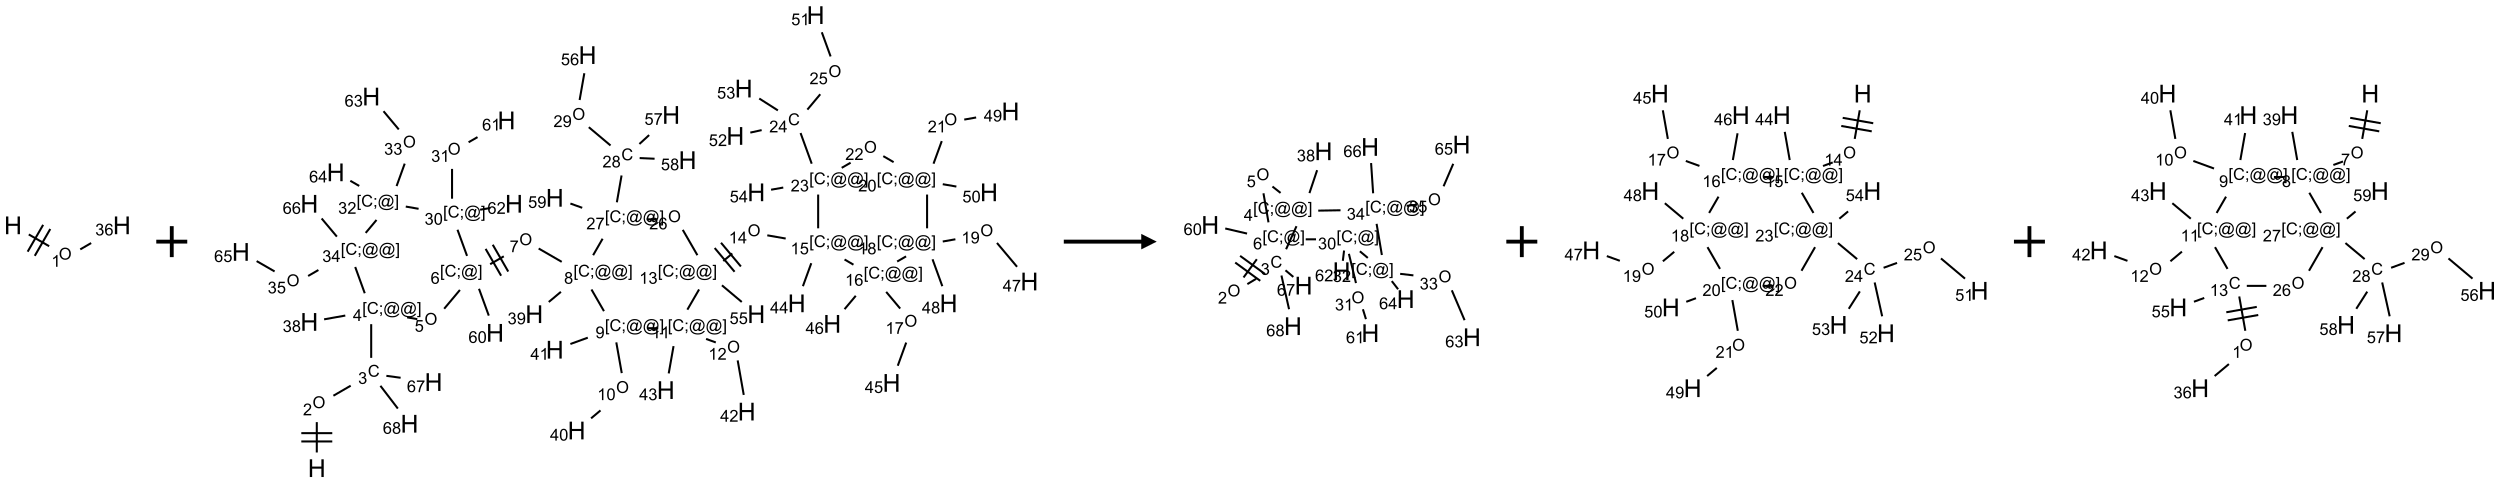 <?xml version="1.0" encoding="UTF-8"?>
<svg xmlns="http://www.w3.org/2000/svg" xmlns:xlink="http://www.w3.org/1999/xlink" width="1614" height="312" viewBox="0 0 1614 312">
<defs>
<g>
<g id="glyph-0-0">
<path d="M 2 0 L 2 -10 L 10 -10 L 10 0 Z M 2.25 -0.25 L 9.75 -0.25 L 9.75 -9.75 L 2.25 -9.75 Z M 2.25 -0.25 "/>
</g>
<g id="glyph-0-1">
<path d="M 1.281 0 L 1.281 -11.453 L 2.797 -11.453 L 2.797 -6.75 L 8.75 -6.75 L 8.75 -11.453 L 10.266 -11.453 L 10.266 0 L 8.75 0 L 8.75 -5.398 L 2.797 -5.398 L 2.797 0 Z M 1.281 0 "/>
</g>
<g id="glyph-1-0">
<path d="M 1.332 0 L 1.332 -6.668 L 6.668 -6.668 L 6.668 0 Z M 1.5 -0.168 L 6.5 -0.168 L 6.5 -6.5 L 1.5 -6.5 Z M 1.5 -0.168 "/>
</g>
<g id="glyph-1-1">
<path d="M 0.516 -3.719 C 0.516 -4.984 0.855 -5.977 1.535 -6.695 C 2.215 -7.414 3.094 -7.77 4.172 -7.77 C 4.875 -7.77 5.512 -7.602 6.078 -7.266 C 6.645 -6.93 7.074 -6.461 7.371 -5.855 C 7.668 -5.254 7.816 -4.57 7.816 -3.809 C 7.816 -3.035 7.66 -2.34 7.348 -1.73 C 7.035 -1.117 6.594 -0.656 6.02 -0.34 C 5.449 -0.027 4.828 0.129 4.168 0.129 C 3.449 0.129 2.805 -0.043 2.238 -0.391 C 1.672 -0.738 1.246 -1.211 0.953 -1.812 C 0.66 -2.414 0.516 -3.047 0.516 -3.719 Z M 1.559 -3.703 C 1.559 -2.781 1.805 -2.059 2.301 -1.527 C 2.793 -1 3.414 -0.734 4.16 -0.734 C 4.922 -0.734 5.547 -1 6.039 -1.535 C 6.531 -2.07 6.777 -2.828 6.777 -3.812 C 6.777 -4.434 6.672 -4.977 6.461 -5.441 C 6.25 -5.902 5.945 -6.262 5.539 -6.52 C 5.133 -6.773 4.68 -6.902 4.176 -6.902 C 3.461 -6.902 2.848 -6.656 2.332 -6.164 C 1.816 -5.672 1.559 -4.852 1.559 -3.703 Z M 1.559 -3.703 "/>
</g>
<g id="glyph-1-2">
<path d="M 3.973 0 L 3.035 0 L 3.035 -5.973 C 2.809 -5.758 2.516 -5.543 2.148 -5.328 C 1.781 -5.113 1.453 -4.953 1.16 -4.844 L 1.16 -5.75 C 1.684 -5.996 2.145 -6.297 2.535 -6.645 C 2.93 -6.996 3.207 -7.336 3.371 -7.668 L 3.973 -7.668 Z M 3.973 0 "/>
</g>
<g id="glyph-1-3">
<path d="M 0.449 -2.016 L 1.387 -2.141 C 1.492 -1.609 1.676 -1.227 1.934 -0.992 C 2.191 -0.758 2.508 -0.641 2.879 -0.641 C 3.32 -0.641 3.695 -0.793 3.996 -1.098 C 4.301 -1.402 4.453 -1.781 4.453 -2.234 C 4.453 -2.664 4.312 -3.02 4.031 -3.301 C 3.75 -3.578 3.391 -3.719 2.957 -3.719 C 2.781 -3.719 2.562 -3.684 2.297 -3.613 L 2.402 -4.438 C 2.465 -4.43 2.516 -4.426 2.551 -4.426 C 2.949 -4.426 3.312 -4.531 3.629 -4.738 C 3.949 -4.949 4.109 -5.27 4.109 -5.703 C 4.109 -6.047 3.992 -6.332 3.762 -6.559 C 3.527 -6.785 3.227 -6.895 2.859 -6.895 C 2.496 -6.895 2.191 -6.781 1.949 -6.551 C 1.707 -6.324 1.547 -5.98 1.48 -5.52 L 0.543 -5.688 C 0.656 -6.316 0.918 -6.805 1.324 -7.148 C 1.73 -7.492 2.234 -7.668 2.84 -7.668 C 3.254 -7.668 3.641 -7.578 3.988 -7.398 C 4.34 -7.219 4.609 -6.977 4.793 -6.668 C 4.98 -6.359 5.074 -6.031 5.074 -5.684 C 5.074 -5.352 4.984 -5.051 4.809 -4.781 C 4.629 -4.512 4.367 -4.297 4.02 -4.137 C 4.473 -4.031 4.824 -3.816 5.074 -3.488 C 5.324 -3.16 5.449 -2.75 5.449 -2.254 C 5.449 -1.59 5.203 -1.023 4.719 -0.559 C 4.234 -0.098 3.617 0.137 2.875 0.137 C 2.203 0.137 1.648 -0.062 1.207 -0.465 C 0.762 -0.863 0.512 -1.379 0.449 -2.016 Z M 0.449 -2.016 "/>
</g>
<g id="glyph-1-4">
<path d="M 5.309 -5.766 L 4.375 -5.691 C 4.293 -6.059 4.172 -6.328 4.02 -6.496 C 3.766 -6.762 3.453 -6.895 3.082 -6.895 C 2.785 -6.895 2.523 -6.812 2.297 -6.645 C 2 -6.43 1.77 -6.117 1.598 -5.703 C 1.43 -5.289 1.34 -4.703 1.332 -3.938 C 1.559 -4.281 1.836 -4.535 2.16 -4.703 C 2.488 -4.871 2.828 -4.953 3.188 -4.953 C 3.812 -4.953 4.344 -4.723 4.785 -4.262 C 5.223 -3.801 5.441 -3.207 5.441 -2.48 C 5.441 -2 5.34 -1.555 5.133 -1.145 C 4.926 -0.73 4.641 -0.418 4.281 -0.199 C 3.922 0.02 3.512 0.129 3.051 0.129 C 2.27 0.129 1.633 -0.156 1.141 -0.73 C 0.648 -1.305 0.402 -2.254 0.402 -3.574 C 0.402 -5.051 0.672 -6.121 1.219 -6.793 C 1.695 -7.375 2.336 -7.668 3.141 -7.668 C 3.742 -7.668 4.234 -7.5 4.617 -7.16 C 5 -6.824 5.23 -6.359 5.309 -5.766 Z M 1.48 -2.473 C 1.48 -2.152 1.547 -1.844 1.684 -1.547 C 1.82 -1.25 2.016 -1.027 2.262 -0.871 C 2.508 -0.719 2.766 -0.641 3.035 -0.641 C 3.434 -0.641 3.773 -0.801 4.059 -1.121 C 4.344 -1.441 4.484 -1.875 4.484 -2.422 C 4.484 -2.949 4.344 -3.367 4.062 -3.668 C 3.781 -3.973 3.426 -4.125 3 -4.125 C 2.578 -4.125 2.219 -3.973 1.922 -3.668 C 1.625 -3.363 1.48 -2.969 1.48 -2.473 Z M 1.48 -2.473 "/>
</g>
<g id="glyph-1-5">
<path d="M 5.371 -0.902 L 5.371 0 L 0.324 0 C 0.316 -0.227 0.352 -0.441 0.434 -0.652 C 0.562 -0.996 0.766 -1.332 1.051 -1.668 C 1.332 -2 1.742 -2.387 2.277 -2.824 C 3.105 -3.504 3.668 -4.043 3.957 -4.441 C 4.25 -4.84 4.395 -5.215 4.395 -5.566 C 4.395 -5.938 4.262 -6.254 3.996 -6.508 C 3.73 -6.762 3.387 -6.891 2.957 -6.891 C 2.508 -6.891 2.145 -6.754 1.875 -6.484 C 1.605 -6.215 1.469 -5.84 1.465 -5.359 L 0.5 -5.457 C 0.566 -6.176 0.812 -6.727 1.246 -7.102 C 1.676 -7.477 2.254 -7.668 2.98 -7.668 C 3.711 -7.668 4.293 -7.465 4.719 -7.059 C 5.145 -6.652 5.359 -6.148 5.359 -5.547 C 5.359 -5.242 5.297 -4.941 5.172 -4.645 C 5.047 -4.352 4.84 -4.039 4.551 -3.715 C 4.262 -3.387 3.777 -2.938 3.105 -2.371 C 2.543 -1.898 2.18 -1.578 2.02 -1.41 C 1.859 -1.242 1.73 -1.07 1.625 -0.902 Z M 5.371 -0.902 "/>
</g>
<g id="glyph-1-6">
<path d="M 6.27 -2.676 L 7.281 -2.422 C 7.07 -1.594 6.688 -0.961 6.137 -0.523 C 5.586 -0.086 4.914 0.129 4.121 0.129 C 3.297 0.129 2.629 -0.039 2.113 -0.371 C 1.598 -0.707 1.203 -1.191 0.934 -1.828 C 0.664 -2.465 0.531 -3.145 0.531 -3.875 C 0.531 -4.672 0.684 -5.363 0.988 -5.957 C 1.293 -6.547 1.723 -6.996 2.285 -7.305 C 2.844 -7.613 3.461 -7.766 4.137 -7.766 C 4.898 -7.766 5.543 -7.57 6.062 -7.184 C 6.582 -6.793 6.945 -6.246 7.152 -5.543 L 6.156 -5.309 C 5.98 -5.863 5.723 -6.266 5.387 -6.52 C 5.051 -6.773 4.625 -6.902 4.113 -6.902 C 3.527 -6.902 3.039 -6.762 2.645 -6.48 C 2.25 -6.199 1.973 -5.82 1.812 -5.348 C 1.652 -4.871 1.574 -4.383 1.574 -3.879 C 1.574 -3.23 1.668 -2.664 1.855 -2.18 C 2.047 -1.695 2.34 -1.332 2.738 -1.094 C 3.137 -0.855 3.57 -0.734 4.035 -0.734 C 4.602 -0.734 5.082 -0.898 5.473 -1.223 C 5.867 -1.551 6.133 -2.035 6.27 -2.676 Z M 6.27 -2.676 "/>
</g>
<g id="glyph-1-7">
<path d="M 0.723 2.121 L 0.723 -7.637 L 2.793 -7.637 L 2.793 -6.859 L 1.66 -6.859 L 1.66 1.344 L 2.793 1.344 L 2.793 2.121 Z M 0.723 2.121 "/>
</g>
<g id="glyph-1-8">
<path d="M 0.949 -4.465 L 0.949 -5.531 L 2.016 -5.531 L 2.016 -4.465 Z M 0.949 0 L 0.949 -1.066 L 2.016 -1.066 L 2.016 0 C 2.016 0.391 1.945 0.711 1.809 0.949 C 1.668 1.191 1.449 1.379 1.145 1.512 L 0.887 1.109 C 1.082 1.023 1.23 0.895 1.324 0.727 C 1.418 0.559 1.469 0.316 1.48 0 Z M 0.949 0 "/>
</g>
<g id="glyph-1-9">
<path d="M 6.047 -0.848 C 5.82 -0.59 5.57 -0.379 5.289 -0.223 C 5.008 -0.062 4.73 0.016 4.449 0.016 C 4.141 0.016 3.84 -0.074 3.547 -0.254 C 3.254 -0.434 3.02 -0.715 2.836 -1.09 C 2.652 -1.465 2.562 -1.875 2.562 -2.324 C 2.562 -2.875 2.703 -3.43 2.988 -3.98 C 3.27 -4.535 3.621 -4.953 4.043 -5.23 C 4.461 -5.508 4.871 -5.645 5.266 -5.645 C 5.566 -5.645 5.855 -5.566 6.129 -5.41 C 6.402 -5.25 6.641 -5.012 6.84 -4.688 L 7.016 -5.496 L 7.949 -5.496 L 7.199 -2 C 7.094 -1.516 7.043 -1.246 7.043 -1.191 C 7.043 -1.098 7.078 -1.02 7.148 -0.949 C 7.219 -0.883 7.305 -0.848 7.406 -0.848 C 7.59 -0.848 7.832 -0.953 8.129 -1.168 C 8.527 -1.445 8.84 -1.816 9.07 -2.285 C 9.301 -2.75 9.418 -3.234 9.418 -3.73 C 9.418 -4.309 9.27 -4.852 8.973 -5.355 C 8.676 -5.859 8.23 -6.262 7.645 -6.562 C 7.055 -6.863 6.406 -7.016 5.691 -7.016 C 4.879 -7.016 4.137 -6.824 3.465 -6.445 C 2.793 -6.066 2.273 -5.52 1.902 -4.809 C 1.535 -4.098 1.348 -3.34 1.348 -2.527 C 1.348 -1.676 1.535 -0.941 1.902 -0.328 C 2.273 0.285 2.809 0.742 3.508 1.035 C 4.207 1.328 4.984 1.473 5.832 1.473 C 6.742 1.473 7.504 1.32 8.121 1.016 C 8.734 0.711 9.195 0.34 9.5 -0.098 L 10.441 -0.098 C 10.266 0.266 9.961 0.637 9.531 1.016 C 9.102 1.395 8.59 1.695 7.996 1.914 C 7.402 2.133 6.688 2.246 5.848 2.246 C 5.078 2.246 4.367 2.145 3.715 1.949 C 3.066 1.75 2.512 1.453 2.051 1.055 C 1.594 0.656 1.25 0.199 1.016 -0.316 C 0.723 -0.973 0.578 -1.684 0.578 -2.441 C 0.578 -3.289 0.75 -4.098 1.098 -4.863 C 1.523 -5.805 2.125 -6.527 2.902 -7.027 C 3.684 -7.527 4.629 -7.777 5.738 -7.777 C 6.602 -7.777 7.375 -7.602 8.059 -7.246 C 8.746 -6.895 9.285 -6.371 9.684 -5.672 C 10.02 -5.07 10.188 -4.418 10.188 -3.715 C 10.188 -2.707 9.832 -1.812 9.125 -1.031 C 8.492 -0.328 7.801 0.02 7.051 0.02 C 6.812 0.02 6.617 -0.016 6.473 -0.09 C 6.324 -0.16 6.215 -0.266 6.145 -0.402 C 6.102 -0.488 6.066 -0.637 6.047 -0.848 Z M 3.527 -2.262 C 3.527 -1.785 3.641 -1.414 3.863 -1.152 C 4.09 -0.887 4.348 -0.754 4.641 -0.754 C 4.836 -0.754 5.039 -0.812 5.254 -0.93 C 5.469 -1.047 5.676 -1.219 5.871 -1.449 C 6.066 -1.676 6.23 -1.969 6.355 -2.32 C 6.48 -2.672 6.543 -3.027 6.543 -3.379 C 6.543 -3.852 6.426 -4.219 6.191 -4.48 C 5.957 -4.738 5.672 -4.871 5.332 -4.871 C 5.109 -4.871 4.902 -4.812 4.707 -4.699 C 4.512 -4.586 4.32 -4.406 4.137 -4.156 C 3.953 -3.906 3.805 -3.602 3.691 -3.246 C 3.582 -2.887 3.527 -2.559 3.527 -2.262 Z M 3.527 -2.262 "/>
</g>
<g id="glyph-1-10">
<path d="M 2.27 2.121 L 0.203 2.121 L 0.203 1.344 L 1.332 1.344 L 1.332 -6.859 L 0.203 -6.859 L 0.203 -7.637 L 2.27 -7.637 Z M 2.27 2.121 "/>
</g>
<g id="glyph-1-11">
<path d="M 3.449 0 L 3.449 -1.828 L 0.137 -1.828 L 0.137 -2.688 L 3.621 -7.637 L 4.387 -7.637 L 4.387 -2.688 L 5.418 -2.688 L 5.418 -1.828 L 4.387 -1.828 L 4.387 0 Z M 3.449 -2.688 L 3.449 -6.129 L 1.059 -2.688 Z M 3.449 -2.688 "/>
</g>
<g id="glyph-1-12">
<path d="M 1.887 -4.141 C 1.496 -4.281 1.207 -4.484 1.02 -4.75 C 0.832 -5.016 0.738 -5.328 0.738 -5.699 C 0.738 -6.254 0.938 -6.719 1.34 -7.098 C 1.738 -7.477 2.27 -7.668 2.934 -7.668 C 3.598 -7.668 4.137 -7.473 4.543 -7.086 C 4.949 -6.699 5.152 -6.227 5.152 -5.672 C 5.152 -5.316 5.059 -5.008 4.871 -4.746 C 4.688 -4.484 4.406 -4.281 4.027 -4.141 C 4.496 -3.988 4.852 -3.742 5.098 -3.402 C 5.34 -3.062 5.465 -2.656 5.465 -2.184 C 5.465 -1.531 5.234 -0.98 4.77 -0.535 C 4.309 -0.09 3.703 0.129 2.949 0.129 C 2.195 0.129 1.586 -0.094 1.125 -0.539 C 0.664 -0.984 0.434 -1.543 0.434 -2.207 C 0.434 -2.703 0.559 -3.121 0.809 -3.457 C 1.062 -3.793 1.422 -4.02 1.887 -4.141 Z M 1.699 -5.73 C 1.699 -5.367 1.812 -5.074 2.047 -4.844 C 2.281 -4.613 2.582 -4.5 2.953 -4.5 C 3.312 -4.5 3.609 -4.613 3.84 -4.84 C 4.07 -5.066 4.188 -5.348 4.188 -5.676 C 4.188 -6.02 4.07 -6.309 3.832 -6.543 C 3.594 -6.777 3.297 -6.895 2.941 -6.895 C 2.586 -6.895 2.289 -6.781 2.051 -6.551 C 1.816 -6.324 1.699 -6.047 1.699 -5.73 Z M 1.395 -2.203 C 1.395 -1.938 1.461 -1.676 1.586 -1.426 C 1.711 -1.176 1.902 -0.984 2.152 -0.848 C 2.402 -0.711 2.672 -0.641 2.957 -0.641 C 3.406 -0.641 3.777 -0.785 4.066 -1.074 C 4.359 -1.363 4.504 -1.727 4.504 -2.172 C 4.504 -2.625 4.355 -2.996 4.055 -3.293 C 3.754 -3.586 3.379 -3.734 2.926 -3.734 C 2.484 -3.734 2.121 -3.59 1.832 -3.297 C 1.543 -3.004 1.395 -2.641 1.395 -2.203 Z M 1.395 -2.203 "/>
</g>
<g id="glyph-1-13">
<path d="M 0.441 -2 L 1.426 -2.082 C 1.5 -1.605 1.668 -1.242 1.934 -1.004 C 2.199 -0.762 2.52 -0.641 2.895 -0.641 C 3.348 -0.641 3.73 -0.812 4.043 -1.152 C 4.355 -1.492 4.512 -1.941 4.512 -2.504 C 4.512 -3.039 4.359 -3.461 4.059 -3.77 C 3.758 -4.078 3.367 -4.234 2.879 -4.234 C 2.578 -4.234 2.305 -4.164 2.062 -4.027 C 1.82 -3.891 1.629 -3.715 1.488 -3.496 L 0.609 -3.609 L 1.348 -7.531 L 5.145 -7.531 L 5.145 -6.637 L 2.098 -6.637 L 1.688 -4.582 C 2.145 -4.902 2.625 -5.062 3.129 -5.062 C 3.797 -5.062 4.359 -4.832 4.816 -4.371 C 5.277 -3.91 5.504 -3.312 5.504 -2.59 C 5.504 -1.898 5.305 -1.301 4.902 -0.797 C 4.41 -0.18 3.742 0.129 2.895 0.129 C 2.199 0.129 1.633 -0.062 1.195 -0.453 C 0.758 -0.844 0.504 -1.359 0.441 -2 Z M 0.441 -2 "/>
</g>
<g id="glyph-1-14">
<path d="M 0.504 -6.637 L 0.504 -7.535 L 5.449 -7.535 L 5.449 -6.809 C 4.961 -6.289 4.48 -5.602 4.004 -4.746 C 3.527 -3.887 3.156 -3.004 2.895 -2.098 C 2.707 -1.461 2.59 -0.762 2.535 0 L 1.574 0 C 1.582 -0.602 1.703 -1.328 1.926 -2.176 C 2.152 -3.027 2.477 -3.848 2.898 -4.637 C 3.32 -5.426 3.77 -6.094 4.246 -6.637 Z M 0.504 -6.637 "/>
</g>
<g id="glyph-1-15">
<path d="M 0.582 -1.766 L 1.484 -1.848 C 1.562 -1.426 1.707 -1.117 1.922 -0.926 C 2.137 -0.734 2.414 -0.641 2.75 -0.641 C 3.039 -0.641 3.289 -0.707 3.508 -0.84 C 3.727 -0.973 3.902 -1.148 4.043 -1.367 C 4.18 -1.586 4.297 -1.887 4.391 -2.262 C 4.484 -2.637 4.531 -3.016 4.531 -3.406 C 4.531 -3.449 4.531 -3.512 4.527 -3.594 C 4.34 -3.297 4.082 -3.055 3.758 -2.867 C 3.434 -2.68 3.082 -2.59 2.703 -2.59 C 2.07 -2.59 1.535 -2.816 1.098 -3.277 C 0.66 -3.734 0.441 -4.34 0.441 -5.09 C 0.441 -5.863 0.672 -6.484 1.129 -6.957 C 1.586 -7.43 2.156 -7.668 2.844 -7.668 C 3.34 -7.668 3.793 -7.531 4.207 -7.266 C 4.617 -7 4.93 -6.617 5.145 -6.121 C 5.355 -5.629 5.465 -4.91 5.465 -3.973 C 5.465 -2.996 5.359 -2.223 5.145 -1.645 C 4.934 -1.066 4.617 -0.625 4.199 -0.324 C 3.781 -0.02 3.293 0.129 2.73 0.129 C 2.133 0.129 1.645 -0.035 1.266 -0.367 C 0.887 -0.699 0.66 -1.164 0.582 -1.766 Z M 4.422 -5.137 C 4.422 -5.676 4.277 -6.102 3.992 -6.418 C 3.707 -6.734 3.359 -6.891 2.957 -6.891 C 2.543 -6.891 2.18 -6.719 1.871 -6.379 C 1.562 -6.039 1.406 -5.598 1.406 -5.059 C 1.406 -4.57 1.555 -4.176 1.848 -3.871 C 2.141 -3.566 2.5 -3.418 2.934 -3.418 C 3.367 -3.418 3.723 -3.57 4.004 -3.871 C 4.281 -4.176 4.422 -4.598 4.422 -5.137 Z M 4.422 -5.137 "/>
</g>
<g id="glyph-1-16">
<path d="M 0.441 -3.766 C 0.441 -4.668 0.535 -5.395 0.723 -5.945 C 0.906 -6.496 1.184 -6.922 1.551 -7.219 C 1.918 -7.516 2.375 -7.668 2.934 -7.668 C 3.344 -7.668 3.703 -7.586 4.012 -7.418 C 4.32 -7.254 4.574 -7.016 4.777 -6.707 C 4.977 -6.395 5.137 -6.016 5.25 -5.57 C 5.363 -5.125 5.422 -4.523 5.422 -3.766 C 5.422 -2.871 5.328 -2.148 5.145 -1.598 C 4.961 -1.047 4.688 -0.621 4.32 -0.32 C 3.953 -0.02 3.492 0.129 2.934 0.129 C 2.195 0.129 1.617 -0.133 1.199 -0.66 C 0.695 -1.297 0.441 -2.332 0.441 -3.766 Z M 1.406 -3.766 C 1.406 -2.512 1.555 -1.68 1.848 -1.262 C 2.141 -0.848 2.5 -0.641 2.934 -0.641 C 3.363 -0.641 3.727 -0.848 4.02 -1.266 C 4.312 -1.684 4.457 -2.516 4.457 -3.766 C 4.457 -5.023 4.312 -5.859 4.02 -6.27 C 3.727 -6.684 3.359 -6.891 2.922 -6.891 C 2.492 -6.891 2.148 -6.707 1.891 -6.344 C 1.566 -5.879 1.406 -5.02 1.406 -3.766 Z M 1.406 -3.766 "/>
</g>
</g>
</defs>
<path fill="none" stroke-width="0.033" stroke-linecap="butt" stroke-linejoin="miter" stroke="rgb(0%, 0%, 0%)" stroke-opacity="1" stroke-miterlimit="10" d="M 0.255 0.147 L 0.584 0.337 " transform="matrix(40, 0, 0, 40, 8.373, 145.477)"/>
<path fill="none" stroke-width="0.033" stroke-linecap="butt" stroke-linejoin="miter" stroke="rgb(0%, 0%, 0%)" stroke-opacity="1" stroke-miterlimit="10" d="M 0.352 0.492 L 0.602 0.059 " transform="matrix(40, 0, 0, 40, 8.373, 145.477)"/>
<path fill="none" stroke-width="0.033" stroke-linecap="butt" stroke-linejoin="miter" stroke="rgb(0%, 0%, 0%)" stroke-opacity="1" stroke-miterlimit="10" d="M 0.237 0.425 L 0.487 -0.008 " transform="matrix(40, 0, 0, 40, 8.373, 145.477)"/>
<path fill="none" stroke-width="0.033" stroke-linecap="butt" stroke-linejoin="miter" stroke="rgb(0%, 0%, 0%)" stroke-opacity="1" stroke-miterlimit="10" d="M 1.086 0.388 L 1.262 0.286 " transform="matrix(40, 0, 0, 40, 8.373, 145.477)"/>
<g fill="rgb(0%, 0%, 0%)" fill-opacity="1">
<use xlink:href="#glyph-0-1" x="2.602" y="151.203"/>
</g>
<g fill="rgb(0%, 0%, 0%)" fill-opacity="1">
<use xlink:href="#glyph-1-1" x="37.941" y="167.617"/>
</g>
<g fill="rgb(0%, 0%, 0%)" fill-opacity="1">
<use xlink:href="#glyph-1-2" x="33.148" y="172.25"/>
</g>
<g fill="rgb(0%, 0%, 0%)" fill-opacity="1">
<use xlink:href="#glyph-0-1" x="72.891" y="151.203"/>
</g>
<g fill="rgb(0%, 0%, 0%)" fill-opacity="1">
<use xlink:href="#glyph-1-3" x="61.465" y="151.996"/>
<use xlink:href="#glyph-1-4" x="67.397" y="151.996"/>
</g>
<path fill="none" stroke-width="0.062" stroke-linecap="butt" stroke-linejoin="miter" stroke="rgb(0%, 0%, 0%)" stroke-opacity="1" stroke-miterlimit="10" d="M 0 0 L 0.5 0 M 0.25 -0.25 L 0.25 0.25 " transform="matrix(40, 0, 0, 40, 100.889, 156)"/>
<path fill="none" stroke-width="0.033" stroke-linecap="butt" stroke-linejoin="miter" stroke="rgb(0%, 0%, 0%)" stroke-opacity="1" stroke-miterlimit="10" d="M 1.226 7.059 L 1.226 6.569 " transform="matrix(40, 0, 0, 40, 155.482, 9.762)"/>
<path fill="none" stroke-width="0.033" stroke-linecap="butt" stroke-linejoin="miter" stroke="rgb(0%, 0%, 0%)" stroke-opacity="1" stroke-miterlimit="10" d="M 1.476 6.747 L 0.976 6.747 " transform="matrix(40, 0, 0, 40, 155.482, 9.762)"/>
<path fill="none" stroke-width="0.033" stroke-linecap="butt" stroke-linejoin="miter" stroke="rgb(0%, 0%, 0%)" stroke-opacity="1" stroke-miterlimit="10" d="M 1.476 6.881 L 0.976 6.881 " transform="matrix(40, 0, 0, 40, 155.482, 9.762)"/>
<path fill="none" stroke-width="0.033" stroke-linecap="butt" stroke-linejoin="miter" stroke="rgb(0%, 0%, 0%)" stroke-opacity="1" stroke-miterlimit="10" d="M 1.494 6.143 L 1.773 5.981 " transform="matrix(40, 0, 0, 40, 155.482, 9.762)"/>
<path fill="none" stroke-width="0.033" stroke-linecap="butt" stroke-linejoin="miter" stroke="rgb(0%, 0%, 0%)" stroke-opacity="1" stroke-miterlimit="10" d="M 2.104 5.532 L 2.104 4.988 " transform="matrix(40, 0, 0, 40, 155.482, 9.762)"/>
<path fill="none" stroke-width="0.033" stroke-linecap="butt" stroke-linejoin="miter" stroke="rgb(0%, 0%, 0%)" stroke-opacity="1" stroke-miterlimit="10" d="M 1.686 4.849 L 1.344 4.91 " transform="matrix(40, 0, 0, 40, 155.482, 9.762)"/>
<path fill="none" stroke-width="0.033" stroke-linecap="butt" stroke-linejoin="miter" stroke="rgb(0%, 0%, 0%)" stroke-opacity="1" stroke-miterlimit="10" d="M 2.684 4.878 L 2.848 4.907 " transform="matrix(40, 0, 0, 40, 155.482, 9.762)"/>
<path fill="none" stroke-width="0.033" stroke-linecap="butt" stroke-linejoin="miter" stroke="rgb(0%, 0%, 0%)" stroke-opacity="1" stroke-miterlimit="10" d="M 3.282 4.739 L 3.536 4.436 " transform="matrix(40, 0, 0, 40, 155.482, 9.762)"/>
<path fill="none" stroke-width="0.033" stroke-linecap="butt" stroke-linejoin="miter" stroke="rgb(0%, 0%, 0%)" stroke-opacity="1" stroke-miterlimit="10" d="M 4.024 4.02 L 4.244 3.893 " transform="matrix(40, 0, 0, 40, 155.482, 9.762)"/>
<path fill="none" stroke-width="0.033" stroke-linecap="butt" stroke-linejoin="miter" stroke="rgb(0%, 0%, 0%)" stroke-opacity="1" stroke-miterlimit="10" d="M 4.316 4.139 L 4.066 3.706 " transform="matrix(40, 0, 0, 40, 155.482, 9.762)"/>
<path fill="none" stroke-width="0.033" stroke-linecap="butt" stroke-linejoin="miter" stroke="rgb(0%, 0%, 0%)" stroke-opacity="1" stroke-miterlimit="10" d="M 4.201 4.206 L 3.951 3.773 " transform="matrix(40, 0, 0, 40, 155.482, 9.762)"/>
<path fill="none" stroke-width="0.033" stroke-linecap="butt" stroke-linejoin="miter" stroke="rgb(0%, 0%, 0%)" stroke-opacity="1" stroke-miterlimit="10" d="M 4.807 3.767 L 5.179 3.982 " transform="matrix(40, 0, 0, 40, 155.482, 9.762)"/>
<path fill="none" stroke-width="0.033" stroke-linecap="butt" stroke-linejoin="miter" stroke="rgb(0%, 0%, 0%)" stroke-opacity="1" stroke-miterlimit="10" d="M 5.166 4.466 L 4.97 4.63 " transform="matrix(40, 0, 0, 40, 155.482, 9.762)"/>
<path fill="none" stroke-width="0.033" stroke-linecap="butt" stroke-linejoin="miter" stroke="rgb(0%, 0%, 0%)" stroke-opacity="1" stroke-miterlimit="10" d="M 5.659 4.428 L 5.861 4.778 " transform="matrix(40, 0, 0, 40, 155.482, 9.762)"/>
<path fill="none" stroke-width="0.033" stroke-linecap="butt" stroke-linejoin="miter" stroke="rgb(0%, 0%, 0%)" stroke-opacity="1" stroke-miterlimit="10" d="M 6.06 5.282 L 6.148 5.778 " transform="matrix(40, 0, 0, 40, 155.482, 9.762)"/>
<path fill="none" stroke-width="0.033" stroke-linecap="butt" stroke-linejoin="miter" stroke="rgb(0%, 0%, 0%)" stroke-opacity="1" stroke-miterlimit="10" d="M 5.805 6.38 L 5.653 6.508 " transform="matrix(40, 0, 0, 40, 155.482, 9.762)"/>
<path fill="none" stroke-width="0.033" stroke-linecap="butt" stroke-linejoin="miter" stroke="rgb(0%, 0%, 0%)" stroke-opacity="1" stroke-miterlimit="10" d="M 5.6 5.206 L 5.319 5.308 " transform="matrix(40, 0, 0, 40, 155.482, 9.762)"/>
<path fill="none" stroke-width="0.033" stroke-linecap="butt" stroke-linejoin="miter" stroke="rgb(0%, 0%, 0%)" stroke-opacity="1" stroke-miterlimit="10" d="M 6.571 5.053 L 6.737 5.053 " transform="matrix(40, 0, 0, 40, 155.482, 9.762)"/>
<path fill="none" stroke-width="0.033" stroke-linecap="butt" stroke-linejoin="miter" stroke="rgb(0%, 0%, 0%)" stroke-opacity="1" stroke-miterlimit="10" d="M 7.509 5.226 L 7.666 5.283 " transform="matrix(40, 0, 0, 40, 155.482, 9.762)"/>
<path fill="none" stroke-width="0.033" stroke-linecap="butt" stroke-linejoin="miter" stroke="rgb(0%, 0%, 0%)" stroke-opacity="1" stroke-miterlimit="10" d="M 8.019 5.573 L 8.117 6.13 " transform="matrix(40, 0, 0, 40, 155.482, 9.762)"/>
<path fill="none" stroke-width="0.033" stroke-linecap="butt" stroke-linejoin="miter" stroke="rgb(0%, 0%, 0%)" stroke-opacity="1" stroke-miterlimit="10" d="M 6.984 5.342 L 6.906 5.783 " transform="matrix(40, 0, 0, 40, 155.482, 9.762)"/>
<path fill="none" stroke-width="0.033" stroke-linecap="butt" stroke-linejoin="miter" stroke="rgb(0%, 0%, 0%)" stroke-opacity="1" stroke-miterlimit="10" d="M 7.207 4.754 L 7.396 4.428 " transform="matrix(40, 0, 0, 40, 155.482, 9.762)"/>
<path fill="none" stroke-width="0.033" stroke-linecap="butt" stroke-linejoin="miter" stroke="rgb(0%, 0%, 0%)" stroke-opacity="1" stroke-miterlimit="10" d="M 7.787 3.969 L 7.932 3.847 " transform="matrix(40, 0, 0, 40, 155.482, 9.762)"/>
<path fill="none" stroke-width="0.033" stroke-linecap="butt" stroke-linejoin="miter" stroke="rgb(0%, 0%, 0%)" stroke-opacity="1" stroke-miterlimit="10" d="M 8.071 4.057 L 7.75 3.674 " transform="matrix(40, 0, 0, 40, 155.482, 9.762)"/>
<path fill="none" stroke-width="0.033" stroke-linecap="butt" stroke-linejoin="miter" stroke="rgb(0%, 0%, 0%)" stroke-opacity="1" stroke-miterlimit="10" d="M 7.969 4.142 L 7.648 3.759 " transform="matrix(40, 0, 0, 40, 155.482, 9.762)"/>
<path fill="none" stroke-width="0.033" stroke-linecap="butt" stroke-linejoin="miter" stroke="rgb(0%, 0%, 0%)" stroke-opacity="1" stroke-miterlimit="10" d="M 8.497 3.554 L 8.794 3.606 " transform="matrix(40, 0, 0, 40, 155.482, 9.762)"/>
<path fill="none" stroke-width="0.033" stroke-linecap="butt" stroke-linejoin="miter" stroke="rgb(0%, 0%, 0%)" stroke-opacity="1" stroke-miterlimit="10" d="M 9.207 4.004 L 9.072 4.375 " transform="matrix(40, 0, 0, 40, 155.482, 9.762)"/>
<path fill="none" stroke-width="0.033" stroke-linecap="butt" stroke-linejoin="miter" stroke="rgb(0%, 0%, 0%)" stroke-opacity="1" stroke-miterlimit="10" d="M 9.744 3.944 L 9.888 4.028 " transform="matrix(40, 0, 0, 40, 155.482, 9.762)"/>
<path fill="none" stroke-width="0.033" stroke-linecap="butt" stroke-linejoin="miter" stroke="rgb(0%, 0%, 0%)" stroke-opacity="1" stroke-miterlimit="10" d="M 10.416 4.467 L 10.642 4.736 " transform="matrix(40, 0, 0, 40, 155.482, 9.762)"/>
<path fill="none" stroke-width="0.033" stroke-linecap="butt" stroke-linejoin="miter" stroke="rgb(0%, 0%, 0%)" stroke-opacity="1" stroke-miterlimit="10" d="M 10.739 5.285 L 10.603 5.659 " transform="matrix(40, 0, 0, 40, 155.482, 9.762)"/>
<path fill="none" stroke-width="0.033" stroke-linecap="butt" stroke-linejoin="miter" stroke="rgb(0%, 0%, 0%)" stroke-opacity="1" stroke-miterlimit="10" d="M 9.925 4.53 L 9.744 4.746 " transform="matrix(40, 0, 0, 40, 155.482, 9.762)"/>
<path fill="none" stroke-width="0.033" stroke-linecap="butt" stroke-linejoin="miter" stroke="rgb(0%, 0%, 0%)" stroke-opacity="1" stroke-miterlimit="10" d="M 10.593 3.977 L 10.737 3.894 " transform="matrix(40, 0, 0, 40, 155.482, 9.762)"/>
<path fill="none" stroke-width="0.033" stroke-linecap="butt" stroke-linejoin="miter" stroke="rgb(0%, 0%, 0%)" stroke-opacity="1" stroke-miterlimit="10" d="M 11.329 3.654 L 11.533 3.618 " transform="matrix(40, 0, 0, 40, 155.482, 9.762)"/>
<path fill="none" stroke-width="0.033" stroke-linecap="butt" stroke-linejoin="miter" stroke="rgb(0%, 0%, 0%)" stroke-opacity="1" stroke-miterlimit="10" d="M 12.204 3.677 L 12.528 4.062 " transform="matrix(40, 0, 0, 40, 155.482, 9.762)"/>
<path fill="none" stroke-width="0.033" stroke-linecap="butt" stroke-linejoin="miter" stroke="rgb(0%, 0%, 0%)" stroke-opacity="1" stroke-miterlimit="10" d="M 11.164 3.941 L 11.322 4.375 " transform="matrix(40, 0, 0, 40, 155.482, 9.762)"/>
<path fill="none" stroke-width="0.033" stroke-linecap="butt" stroke-linejoin="miter" stroke="rgb(0%, 0%, 0%)" stroke-opacity="1" stroke-miterlimit="10" d="M 11.076 3.441 L 11.076 2.896 " transform="matrix(40, 0, 0, 40, 155.482, 9.762)"/>
<path fill="none" stroke-width="0.033" stroke-linecap="butt" stroke-linejoin="miter" stroke="rgb(0%, 0%, 0%)" stroke-opacity="1" stroke-miterlimit="10" d="M 11.18 2.398 L 11.313 2.033 " transform="matrix(40, 0, 0, 40, 155.482, 9.762)"/>
<path fill="none" stroke-width="0.033" stroke-linecap="butt" stroke-linejoin="miter" stroke="rgb(0%, 0%, 0%)" stroke-opacity="1" stroke-miterlimit="10" d="M 11.676 1.686 L 11.868 1.652 " transform="matrix(40, 0, 0, 40, 155.482, 9.762)"/>
<path fill="none" stroke-width="0.033" stroke-linecap="butt" stroke-linejoin="miter" stroke="rgb(0%, 0%, 0%)" stroke-opacity="1" stroke-miterlimit="10" d="M 11.329 2.729 L 11.549 2.767 " transform="matrix(40, 0, 0, 40, 155.482, 9.762)"/>
<path fill="none" stroke-width="0.033" stroke-linecap="butt" stroke-linejoin="miter" stroke="rgb(0%, 0%, 0%)" stroke-opacity="1" stroke-miterlimit="10" d="M 10.536 2.373 L 10.369 2.276 " transform="matrix(40, 0, 0, 40, 155.482, 9.762)"/>
<path fill="none" stroke-width="0.033" stroke-linecap="butt" stroke-linejoin="miter" stroke="rgb(0%, 0%, 0%)" stroke-opacity="1" stroke-miterlimit="10" d="M 9.842 2.382 L 9.698 2.465 " transform="matrix(40, 0, 0, 40, 155.482, 9.762)"/>
<path fill="none" stroke-width="0.033" stroke-linecap="butt" stroke-linejoin="miter" stroke="rgb(0%, 0%, 0%)" stroke-opacity="1" stroke-miterlimit="10" d="M 9.318 2.896 L 9.318 3.441 " transform="matrix(40, 0, 0, 40, 155.482, 9.762)"/>
<path fill="none" stroke-width="0.033" stroke-linecap="butt" stroke-linejoin="miter" stroke="rgb(0%, 0%, 0%)" stroke-opacity="1" stroke-miterlimit="10" d="M 9.214 2.398 L 9.034 1.903 " transform="matrix(40, 0, 0, 40, 155.482, 9.762)"/>
<path fill="none" stroke-width="0.033" stroke-linecap="butt" stroke-linejoin="miter" stroke="rgb(0%, 0%, 0%)" stroke-opacity="1" stroke-miterlimit="10" d="M 9.144 1.525 L 9.352 1.277 " transform="matrix(40, 0, 0, 40, 155.482, 9.762)"/>
<path fill="none" stroke-width="0.033" stroke-linecap="butt" stroke-linejoin="miter" stroke="rgb(0%, 0%, 0%)" stroke-opacity="1" stroke-miterlimit="10" d="M 9.519 0.667 L 9.377 0.277 " transform="matrix(40, 0, 0, 40, 155.482, 9.762)"/>
<path fill="none" stroke-width="0.033" stroke-linecap="butt" stroke-linejoin="miter" stroke="rgb(0%, 0%, 0%)" stroke-opacity="1" stroke-miterlimit="10" d="M 8.406 1.856 L 8.223 1.896 " transform="matrix(40, 0, 0, 40, 155.482, 9.762)"/>
<path fill="none" stroke-width="0.033" stroke-linecap="butt" stroke-linejoin="miter" stroke="rgb(0%, 0%, 0%)" stroke-opacity="1" stroke-miterlimit="10" d="M 8.668 1.538 L 8.367 1.346 " transform="matrix(40, 0, 0, 40, 155.482, 9.762)"/>
<path fill="none" stroke-width="0.033" stroke-linecap="butt" stroke-linejoin="miter" stroke="rgb(0%, 0%, 0%)" stroke-opacity="1" stroke-miterlimit="10" d="M 8.755 2.783 L 8.558 2.818 " transform="matrix(40, 0, 0, 40, 155.482, 9.762)"/>
<path fill="none" stroke-width="0.033" stroke-linecap="butt" stroke-linejoin="miter" stroke="rgb(0%, 0%, 0%)" stroke-opacity="1" stroke-miterlimit="10" d="M 7.765 4.361 L 8.085 4.63 " transform="matrix(40, 0, 0, 40, 155.482, 9.762)"/>
<path fill="none" stroke-width="0.033" stroke-linecap="butt" stroke-linejoin="miter" stroke="rgb(0%, 0%, 0%)" stroke-opacity="1" stroke-miterlimit="10" d="M 7.369 3.875 L 7.133 3.466 " transform="matrix(40, 0, 0, 40, 155.482, 9.762)"/>
<path fill="none" stroke-width="0.033" stroke-linecap="butt" stroke-linejoin="miter" stroke="rgb(0%, 0%, 0%)" stroke-opacity="1" stroke-miterlimit="10" d="M 6.715 3.296 L 6.549 3.296 " transform="matrix(40, 0, 0, 40, 155.482, 9.762)"/>
<path fill="none" stroke-width="0.033" stroke-linecap="butt" stroke-linejoin="miter" stroke="rgb(0%, 0%, 0%)" stroke-opacity="1" stroke-miterlimit="10" d="M 5.839 3.609 L 5.686 3.875 " transform="matrix(40, 0, 0, 40, 155.482, 9.762)"/>
<path fill="none" stroke-width="0.033" stroke-linecap="butt" stroke-linejoin="miter" stroke="rgb(0%, 0%, 0%)" stroke-opacity="1" stroke-miterlimit="10" d="M 6.069 3.021 L 6.145 2.588 " transform="matrix(40, 0, 0, 40, 155.482, 9.762)"/>
<path fill="none" stroke-width="0.033" stroke-linecap="butt" stroke-linejoin="miter" stroke="rgb(0%, 0%, 0%)" stroke-opacity="1" stroke-miterlimit="10" d="M 5.967 2.104 L 5.616 1.809 " transform="matrix(40, 0, 0, 40, 155.482, 9.762)"/>
<path fill="none" stroke-width="0.033" stroke-linecap="butt" stroke-linejoin="miter" stroke="rgb(0%, 0%, 0%)" stroke-opacity="1" stroke-miterlimit="10" d="M 5.468 1.37 L 5.544 0.938 " transform="matrix(40, 0, 0, 40, 155.482, 9.762)"/>
<path fill="none" stroke-width="0.033" stroke-linecap="butt" stroke-linejoin="miter" stroke="rgb(0%, 0%, 0%)" stroke-opacity="1" stroke-miterlimit="10" d="M 6.433 2.08 L 6.59 1.936 " transform="matrix(40, 0, 0, 40, 155.482, 9.762)"/>
<path fill="none" stroke-width="0.033" stroke-linecap="butt" stroke-linejoin="miter" stroke="rgb(0%, 0%, 0%)" stroke-opacity="1" stroke-miterlimit="10" d="M 6.437 2.307 L 6.678 2.318 " transform="matrix(40, 0, 0, 40, 155.482, 9.762)"/>
<path fill="none" stroke-width="0.033" stroke-linecap="butt" stroke-linejoin="miter" stroke="rgb(0%, 0%, 0%)" stroke-opacity="1" stroke-miterlimit="10" d="M 5.51 3.11 L 5.319 3.041 " transform="matrix(40, 0, 0, 40, 155.482, 9.762)"/>
<path fill="none" stroke-width="0.033" stroke-linecap="butt" stroke-linejoin="miter" stroke="rgb(0%, 0%, 0%)" stroke-opacity="1" stroke-miterlimit="10" d="M 3.844 4.417 L 4.002 4.85 " transform="matrix(40, 0, 0, 40, 155.482, 9.762)"/>
<path fill="none" stroke-width="0.033" stroke-linecap="butt" stroke-linejoin="miter" stroke="rgb(0%, 0%, 0%)" stroke-opacity="1" stroke-miterlimit="10" d="M 3.651 3.886 L 3.497 3.464 " transform="matrix(40, 0, 0, 40, 155.482, 9.762)"/>
<path fill="none" stroke-width="0.033" stroke-linecap="butt" stroke-linejoin="miter" stroke="rgb(0%, 0%, 0%)" stroke-opacity="1" stroke-miterlimit="10" d="M 3.409 2.963 L 3.409 2.482 " transform="matrix(40, 0, 0, 40, 155.482, 9.762)"/>
<path fill="none" stroke-width="0.033" stroke-linecap="butt" stroke-linejoin="miter" stroke="rgb(0%, 0%, 0%)" stroke-opacity="1" stroke-miterlimit="10" d="M 3.676 2.052 L 3.82 1.969 " transform="matrix(40, 0, 0, 40, 155.482, 9.762)"/>
<path fill="none" stroke-width="0.033" stroke-linecap="butt" stroke-linejoin="miter" stroke="rgb(0%, 0%, 0%)" stroke-opacity="1" stroke-miterlimit="10" d="M 3.862 3.141 L 4.027 3.112 " transform="matrix(40, 0, 0, 40, 155.482, 9.762)"/>
<path fill="none" stroke-width="0.033" stroke-linecap="butt" stroke-linejoin="miter" stroke="rgb(0%, 0%, 0%)" stroke-opacity="1" stroke-miterlimit="10" d="M 2.869 3.126 L 2.662 3.09 " transform="matrix(40, 0, 0, 40, 155.482, 9.762)"/>
<path fill="none" stroke-width="0.033" stroke-linecap="butt" stroke-linejoin="miter" stroke="rgb(0%, 0%, 0%)" stroke-opacity="1" stroke-miterlimit="10" d="M 2.514 2.759 L 2.645 2.397 " transform="matrix(40, 0, 0, 40, 155.482, 9.762)"/>
<path fill="none" stroke-width="0.033" stroke-linecap="butt" stroke-linejoin="miter" stroke="rgb(0%, 0%, 0%)" stroke-opacity="1" stroke-miterlimit="10" d="M 2.549 1.845 L 2.303 1.551 " transform="matrix(40, 0, 0, 40, 155.482, 9.762)"/>
<path fill="none" stroke-width="0.033" stroke-linecap="butt" stroke-linejoin="miter" stroke="rgb(0%, 0%, 0%)" stroke-opacity="1" stroke-miterlimit="10" d="M 1.911 2.757 L 1.767 2.674 " transform="matrix(40, 0, 0, 40, 155.482, 9.762)"/>
<path fill="none" stroke-width="0.033" stroke-linecap="butt" stroke-linejoin="miter" stroke="rgb(0%, 0%, 0%)" stroke-opacity="1" stroke-miterlimit="10" d="M 2.19 3.306 L 2.015 3.515 " transform="matrix(40, 0, 0, 40, 155.482, 9.762)"/>
<path fill="none" stroke-width="0.033" stroke-linecap="butt" stroke-linejoin="miter" stroke="rgb(0%, 0%, 0%)" stroke-opacity="1" stroke-miterlimit="10" d="M 1.846 4.065 L 2 4.489 " transform="matrix(40, 0, 0, 40, 155.482, 9.762)"/>
<path fill="none" stroke-width="0.033" stroke-linecap="butt" stroke-linejoin="miter" stroke="rgb(0%, 0%, 0%)" stroke-opacity="1" stroke-miterlimit="10" d="M 1.252 4.114 L 1.086 4.21 " transform="matrix(40, 0, 0, 40, 155.482, 9.762)"/>
<path fill="none" stroke-width="0.033" stroke-linecap="butt" stroke-linejoin="miter" stroke="rgb(0%, 0%, 0%)" stroke-opacity="1" stroke-miterlimit="10" d="M 0.545 4.137 L 0.255 3.97 " transform="matrix(40, 0, 0, 40, 155.482, 9.762)"/>
<path fill="none" stroke-width="0.033" stroke-linecap="butt" stroke-linejoin="miter" stroke="rgb(0%, 0%, 0%)" stroke-opacity="1" stroke-miterlimit="10" d="M 1.55 3.575 L 1.304 3.282 " transform="matrix(40, 0, 0, 40, 155.482, 9.762)"/>
<path fill="none" stroke-width="0.033" stroke-linecap="butt" stroke-linejoin="miter" stroke="rgb(0%, 0%, 0%)" stroke-opacity="1" stroke-miterlimit="10" d="M 2.349 5.822 L 2.579 5.853 " transform="matrix(40, 0, 0, 40, 155.482, 9.762)"/>
<path fill="none" stroke-width="0.033" stroke-linecap="butt" stroke-linejoin="miter" stroke="rgb(0%, 0%, 0%)" stroke-opacity="1" stroke-miterlimit="10" d="M 2.253 5.983 L 2.534 6.35 " transform="matrix(40, 0, 0, 40, 155.482, 9.762)"/>
<g fill="rgb(0%, 0%, 0%)" fill-opacity="1">
<use xlink:href="#glyph-0-1" x="198.734" y="307.969"/>
</g>
<g fill="rgb(0%, 0%, 0%)" fill-opacity="1">
<use xlink:href="#glyph-1-1" x="201.754" y="263.504"/>
</g>
<g fill="rgb(0%, 0%, 0%)" fill-opacity="1">
<use xlink:href="#glyph-1-5" x="195.566" y="268.137"/>
</g>
<g fill="rgb(0%, 0%, 0%)" fill-opacity="1">
<use xlink:href="#glyph-1-6" x="237.438" y="243.211"/>
</g>
<g fill="rgb(0%, 0%, 0%)" fill-opacity="1">
<use xlink:href="#glyph-1-3" x="231.184" y="247.848"/>
</g>
<g fill="rgb(0%, 0%, 0%)" fill-opacity="1">
<use xlink:href="#glyph-1-7" x="233.867" y="202.637"/>
<use xlink:href="#glyph-1-6" x="236.831" y="202.637"/>
<use xlink:href="#glyph-1-8" x="244.534" y="202.637"/>
<use xlink:href="#glyph-1-9" x="247.497" y="202.637"/>
<use xlink:href="#glyph-1-9" x="258.326" y="202.637"/>
<use xlink:href="#glyph-1-10" x="269.154" y="202.637"/>
</g>
<g fill="rgb(0%, 0%, 0%)" fill-opacity="1">
<use xlink:href="#glyph-1-11" x="227.84" y="207.23"/>
</g>
<g fill="rgb(0%, 0%, 0%)" fill-opacity="1">
<use xlink:href="#glyph-0-1" x="193.914" y="213.559"/>
</g>
<g fill="rgb(0%, 0%, 0%)" fill-opacity="1">
<use xlink:href="#glyph-1-3" x="182.465" y="214.352"/>
<use xlink:href="#glyph-1-12" x="188.397" y="214.352"/>
</g>
<g fill="rgb(0%, 0%, 0%)" fill-opacity="1">
<use xlink:href="#glyph-1-1" x="274.043" y="209.68"/>
</g>
<g fill="rgb(0%, 0%, 0%)" fill-opacity="1">
<use xlink:href="#glyph-1-13" x="267.719" y="214.18"/>
</g>
<g fill="rgb(0%, 0%, 0%)" fill-opacity="1">
<use xlink:href="#glyph-1-7" x="284.039" y="178.594"/>
<use xlink:href="#glyph-1-6" x="287.003" y="178.594"/>
<use xlink:href="#glyph-1-8" x="294.706" y="178.594"/>
<use xlink:href="#glyph-1-9" x="297.669" y="178.594"/>
<use xlink:href="#glyph-1-10" x="308.497" y="178.594"/>
</g>
<g fill="rgb(0%, 0%, 0%)" fill-opacity="1">
<use xlink:href="#glyph-1-4" x="277.988" y="183.223"/>
</g>
<g fill="rgb(0%, 0%, 0%)" fill-opacity="1">
<use xlink:href="#glyph-1-1" x="335.273" y="158.301"/>
</g>
<g fill="rgb(0%, 0%, 0%)" fill-opacity="1">
<use xlink:href="#glyph-1-14" x="329.008" y="162.801"/>
</g>
<g fill="rgb(0%, 0%, 0%)" fill-opacity="1">
<use xlink:href="#glyph-1-7" x="370.211" y="178.594"/>
<use xlink:href="#glyph-1-6" x="373.174" y="178.594"/>
<use xlink:href="#glyph-1-8" x="380.878" y="178.594"/>
<use xlink:href="#glyph-1-9" x="383.841" y="178.594"/>
<use xlink:href="#glyph-1-9" x="394.669" y="178.594"/>
<use xlink:href="#glyph-1-10" x="405.497" y="178.594"/>
</g>
<g fill="rgb(0%, 0%, 0%)" fill-opacity="1">
<use xlink:href="#glyph-1-12" x="364.137" y="183.223"/>
</g>
<g fill="rgb(0%, 0%, 0%)" fill-opacity="1">
<use xlink:href="#glyph-0-1" x="339.137" y="208.555"/>
</g>
<g fill="rgb(0%, 0%, 0%)" fill-opacity="1">
<use xlink:href="#glyph-1-3" x="327.688" y="209.348"/>
<use xlink:href="#glyph-1-15" x="333.62" y="209.348"/>
</g>
<g fill="rgb(0%, 0%, 0%)" fill-opacity="1">
<use xlink:href="#glyph-1-7" x="390.5" y="213.738"/>
<use xlink:href="#glyph-1-6" x="393.464" y="213.738"/>
<use xlink:href="#glyph-1-8" x="401.167" y="213.738"/>
<use xlink:href="#glyph-1-9" x="404.13" y="213.738"/>
<use xlink:href="#glyph-1-9" x="414.958" y="213.738"/>
<use xlink:href="#glyph-1-10" x="425.786" y="213.738"/>
</g>
<g fill="rgb(0%, 0%, 0%)" fill-opacity="1">
<use xlink:href="#glyph-1-15" x="384.426" y="218.367"/>
</g>
<g fill="rgb(0%, 0%, 0%)" fill-opacity="1">
<use xlink:href="#glyph-1-1" x="397.758" y="253.703"/>
</g>
<g fill="rgb(0%, 0%, 0%)" fill-opacity="1">
<use xlink:href="#glyph-1-2" x="385.582" y="258.336"/>
<use xlink:href="#glyph-1-16" x="391.514" y="258.336"/>
</g>
<g fill="rgb(0%, 0%, 0%)" fill-opacity="1">
<use xlink:href="#glyph-0-1" x="366.477" y="283.668"/>
</g>
<g fill="rgb(0%, 0%, 0%)" fill-opacity="1">
<use xlink:href="#glyph-1-11" x="355.066" y="284.461"/>
<use xlink:href="#glyph-1-16" x="360.999" y="284.461"/>
</g>
<g fill="rgb(0%, 0%, 0%)" fill-opacity="1">
<use xlink:href="#glyph-0-1" x="352.379" y="231.496"/>
</g>
<g fill="rgb(0%, 0%, 0%)" fill-opacity="1">
<use xlink:href="#glyph-1-11" x="342.422" y="232.289"/>
<use xlink:href="#glyph-1-2" x="348.354" y="232.289"/>
</g>
<g fill="rgb(0%, 0%, 0%)" fill-opacity="1">
<use xlink:href="#glyph-1-7" x="431.082" y="213.738"/>
<use xlink:href="#glyph-1-6" x="434.046" y="213.738"/>
<use xlink:href="#glyph-1-8" x="441.749" y="213.738"/>
<use xlink:href="#glyph-1-9" x="444.712" y="213.738"/>
<use xlink:href="#glyph-1-9" x="455.54" y="213.738"/>
<use xlink:href="#glyph-1-10" x="466.368" y="213.738"/>
</g>
<g fill="rgb(0%, 0%, 0%)" fill-opacity="1">
<use xlink:href="#glyph-1-2" x="420.566" y="218.367"/>
<use xlink:href="#glyph-1-2" x="426.499" y="218.367"/>
</g>
<g fill="rgb(0%, 0%, 0%)" fill-opacity="1">
<use xlink:href="#glyph-1-1" x="469.43" y="227.617"/>
</g>
<g fill="rgb(0%, 0%, 0%)" fill-opacity="1">
<use xlink:href="#glyph-1-2" x="457.309" y="232.25"/>
<use xlink:href="#glyph-1-5" x="463.241" y="232.25"/>
</g>
<g fill="rgb(0%, 0%, 0%)" fill-opacity="1">
<use xlink:href="#glyph-0-1" x="476.281" y="271.461"/>
</g>
<g fill="rgb(0%, 0%, 0%)" fill-opacity="1">
<use xlink:href="#glyph-1-11" x="464.926" y="272.254"/>
<use xlink:href="#glyph-1-5" x="470.858" y="272.254"/>
</g>
<g fill="rgb(0%, 0%, 0%)" fill-opacity="1">
<use xlink:href="#glyph-0-1" x="424.051" y="257.582"/>
</g>
<g fill="rgb(0%, 0%, 0%)" fill-opacity="1">
<use xlink:href="#glyph-1-11" x="412.617" y="258.375"/>
<use xlink:href="#glyph-1-3" x="418.549" y="258.375"/>
</g>
<g fill="rgb(0%, 0%, 0%)" fill-opacity="1">
<use xlink:href="#glyph-1-7" x="424.664" y="178.594"/>
<use xlink:href="#glyph-1-6" x="427.628" y="178.594"/>
<use xlink:href="#glyph-1-8" x="435.331" y="178.594"/>
<use xlink:href="#glyph-1-9" x="438.294" y="178.594"/>
<use xlink:href="#glyph-1-9" x="449.122" y="178.594"/>
<use xlink:href="#glyph-1-10" x="459.951" y="178.594"/>
</g>
<g fill="rgb(0%, 0%, 0%)" fill-opacity="1">
<use xlink:href="#glyph-1-2" x="412.676" y="183.223"/>
<use xlink:href="#glyph-1-3" x="418.608" y="183.223"/>
</g>
<g fill="rgb(0%, 0%, 0%)" fill-opacity="1">
<use xlink:href="#glyph-1-1" x="482.672" y="152.504"/>
</g>
<g fill="rgb(0%, 0%, 0%)" fill-opacity="1">
<use xlink:href="#glyph-1-2" x="470.504" y="157.137"/>
<use xlink:href="#glyph-1-11" x="476.436" y="157.137"/>
</g>
<g fill="rgb(0%, 0%, 0%)" fill-opacity="1">
<use xlink:href="#glyph-1-7" x="522.43" y="159.555"/>
<use xlink:href="#glyph-1-6" x="525.393" y="159.555"/>
<use xlink:href="#glyph-1-8" x="533.096" y="159.555"/>
<use xlink:href="#glyph-1-9" x="536.06" y="159.555"/>
<use xlink:href="#glyph-1-9" x="546.888" y="159.555"/>
<use xlink:href="#glyph-1-10" x="557.716" y="159.555"/>
</g>
<g fill="rgb(0%, 0%, 0%)" fill-opacity="1">
<use xlink:href="#glyph-1-2" x="510.383" y="164.184"/>
<use xlink:href="#glyph-1-13" x="516.315" y="164.184"/>
</g>
<g fill="rgb(0%, 0%, 0%)" fill-opacity="1">
<use xlink:href="#glyph-0-1" x="508.562" y="201.566"/>
</g>
<g fill="rgb(0%, 0%, 0%)" fill-opacity="1">
<use xlink:href="#glyph-1-11" x="497.16" y="202.328"/>
<use xlink:href="#glyph-1-11" x="503.092" y="202.328"/>
</g>
<g fill="rgb(0%, 0%, 0%)" fill-opacity="1">
<use xlink:href="#glyph-1-7" x="557.574" y="179.848"/>
<use xlink:href="#glyph-1-6" x="560.538" y="179.848"/>
<use xlink:href="#glyph-1-8" x="568.241" y="179.848"/>
<use xlink:href="#glyph-1-9" x="571.204" y="179.848"/>
<use xlink:href="#glyph-1-9" x="582.033" y="179.848"/>
<use xlink:href="#glyph-1-10" x="592.861" y="179.848"/>
</g>
<g fill="rgb(0%, 0%, 0%)" fill-opacity="1">
<use xlink:href="#glyph-1-2" x="545.59" y="184.477"/>
<use xlink:href="#glyph-1-4" x="551.522" y="184.477"/>
</g>
<g fill="rgb(0%, 0%, 0%)" fill-opacity="1">
<use xlink:href="#glyph-1-1" x="583.871" y="210.93"/>
</g>
<g fill="rgb(0%, 0%, 0%)" fill-opacity="1">
<use xlink:href="#glyph-1-2" x="571.672" y="215.562"/>
<use xlink:href="#glyph-1-14" x="577.604" y="215.562"/>
</g>
<g fill="rgb(0%, 0%, 0%)" fill-opacity="1">
<use xlink:href="#glyph-0-1" x="569.797" y="252.945"/>
</g>
<g fill="rgb(0%, 0%, 0%)" fill-opacity="1">
<use xlink:href="#glyph-1-11" x="558.305" y="253.707"/>
<use xlink:href="#glyph-1-13" x="564.237" y="253.707"/>
</g>
<g fill="rgb(0%, 0%, 0%)" fill-opacity="1">
<use xlink:href="#glyph-0-1" x="531.504" y="214.809"/>
</g>
<g fill="rgb(0%, 0%, 0%)" fill-opacity="1">
<use xlink:href="#glyph-1-11" x="520.074" y="215.602"/>
<use xlink:href="#glyph-1-4" x="526.007" y="215.602"/>
</g>
<g fill="rgb(0%, 0%, 0%)" fill-opacity="1">
<use xlink:href="#glyph-1-7" x="566.012" y="159.555"/>
<use xlink:href="#glyph-1-6" x="568.975" y="159.555"/>
<use xlink:href="#glyph-1-8" x="576.678" y="159.555"/>
<use xlink:href="#glyph-1-9" x="579.642" y="159.555"/>
<use xlink:href="#glyph-1-9" x="590.47" y="159.555"/>
<use xlink:href="#glyph-1-10" x="601.298" y="159.555"/>
</g>
<g fill="rgb(0%, 0%, 0%)" fill-opacity="1">
<use xlink:href="#glyph-1-2" x="554.008" y="164.184"/>
<use xlink:href="#glyph-1-12" x="559.94" y="164.184"/>
</g>
<g fill="rgb(0%, 0%, 0%)" fill-opacity="1">
<use xlink:href="#glyph-1-1" x="632.898" y="152.504"/>
</g>
<g fill="rgb(0%, 0%, 0%)" fill-opacity="1">
<use xlink:href="#glyph-1-2" x="620.68" y="157.137"/>
<use xlink:href="#glyph-1-15" x="626.612" y="157.137"/>
</g>
<g fill="rgb(0%, 0%, 0%)" fill-opacity="1">
<use xlink:href="#glyph-0-1" x="658.789" y="187.473"/>
</g>
<g fill="rgb(0%, 0%, 0%)" fill-opacity="1">
<use xlink:href="#glyph-1-11" x="647.355" y="188.23"/>
<use xlink:href="#glyph-1-14" x="653.288" y="188.23"/>
</g>
<g fill="rgb(0%, 0%, 0%)" fill-opacity="1">
<use xlink:href="#glyph-0-1" x="606.617" y="201.566"/>
</g>
<g fill="rgb(0%, 0%, 0%)" fill-opacity="1">
<use xlink:href="#glyph-1-11" x="595.168" y="202.359"/>
<use xlink:href="#glyph-1-12" x="601.1" y="202.359"/>
</g>
<g fill="rgb(0%, 0%, 0%)" fill-opacity="1">
<use xlink:href="#glyph-1-7" x="566.012" y="118.973"/>
<use xlink:href="#glyph-1-6" x="568.975" y="118.973"/>
<use xlink:href="#glyph-1-8" x="576.678" y="118.973"/>
<use xlink:href="#glyph-1-9" x="579.642" y="118.973"/>
<use xlink:href="#glyph-1-9" x="590.47" y="118.973"/>
<use xlink:href="#glyph-1-10" x="601.298" y="118.973"/>
</g>
<g fill="rgb(0%, 0%, 0%)" fill-opacity="1">
<use xlink:href="#glyph-1-5" x="554.051" y="123.602"/>
<use xlink:href="#glyph-1-16" x="559.983" y="123.602"/>
</g>
<g fill="rgb(0%, 0%, 0%)" fill-opacity="1">
<use xlink:href="#glyph-1-1" x="609.633" y="80.832"/>
</g>
<g fill="rgb(0%, 0%, 0%)" fill-opacity="1">
<use xlink:href="#glyph-1-5" x="598.91" y="85.465"/>
<use xlink:href="#glyph-1-2" x="604.842" y="85.465"/>
</g>
<g fill="rgb(0%, 0%, 0%)" fill-opacity="1">
<use xlink:href="#glyph-0-1" x="646.582" y="77.664"/>
</g>
<g fill="rgb(0%, 0%, 0%)" fill-opacity="1">
<use xlink:href="#glyph-1-11" x="635.133" y="78.457"/>
<use xlink:href="#glyph-1-15" x="641.065" y="78.457"/>
</g>
<g fill="rgb(0%, 0%, 0%)" fill-opacity="1">
<use xlink:href="#glyph-0-1" x="632.703" y="129.895"/>
</g>
<g fill="rgb(0%, 0%, 0%)" fill-opacity="1">
<use xlink:href="#glyph-1-13" x="621.293" y="130.688"/>
<use xlink:href="#glyph-1-16" x="627.225" y="130.688"/>
</g>
<g fill="rgb(0%, 0%, 0%)" fill-opacity="1">
<use xlink:href="#glyph-1-1" x="557.785" y="98.676"/>
</g>
<g fill="rgb(0%, 0%, 0%)" fill-opacity="1">
<use xlink:href="#glyph-1-5" x="545.664" y="103.309"/>
<use xlink:href="#glyph-1-5" x="551.596" y="103.309"/>
</g>
<g fill="rgb(0%, 0%, 0%)" fill-opacity="1">
<use xlink:href="#glyph-1-7" x="522.43" y="118.973"/>
<use xlink:href="#glyph-1-6" x="525.393" y="118.973"/>
<use xlink:href="#glyph-1-8" x="533.096" y="118.973"/>
<use xlink:href="#glyph-1-9" x="536.06" y="118.973"/>
<use xlink:href="#glyph-1-9" x="546.888" y="118.973"/>
<use xlink:href="#glyph-1-10" x="557.716" y="118.973"/>
</g>
<g fill="rgb(0%, 0%, 0%)" fill-opacity="1">
<use xlink:href="#glyph-1-5" x="510.441" y="123.602"/>
<use xlink:href="#glyph-1-3" x="516.374" y="123.602"/>
</g>
<g fill="rgb(0%, 0%, 0%)" fill-opacity="1">
<use xlink:href="#glyph-1-6" x="508.742" y="80.828"/>
</g>
<g fill="rgb(0%, 0%, 0%)" fill-opacity="1">
<use xlink:href="#glyph-1-5" x="496.594" y="85.465"/>
<use xlink:href="#glyph-1-11" x="502.526" y="85.465"/>
</g>
<g fill="rgb(0%, 0%, 0%)" fill-opacity="1">
<use xlink:href="#glyph-1-1" x="534.844" y="49.746"/>
</g>
<g fill="rgb(0%, 0%, 0%)" fill-opacity="1">
<use xlink:href="#glyph-1-5" x="522.59" y="54.379"/>
<use xlink:href="#glyph-1-13" x="528.522" y="54.379"/>
</g>
<g fill="rgb(0%, 0%, 0%)" fill-opacity="1">
<use xlink:href="#glyph-0-1" x="520.77" y="15.488"/>
</g>
<g fill="rgb(0%, 0%, 0%)" fill-opacity="1">
<use xlink:href="#glyph-1-13" x="510.809" y="16.281"/>
<use xlink:href="#glyph-1-2" x="516.741" y="16.281"/>
</g>
<g fill="rgb(0%, 0%, 0%)" fill-opacity="1">
<use xlink:href="#glyph-0-1" x="468.941" y="93.496"/>
</g>
<g fill="rgb(0%, 0%, 0%)" fill-opacity="1">
<use xlink:href="#glyph-1-13" x="457.586" y="94.289"/>
<use xlink:href="#glyph-1-5" x="463.518" y="94.289"/>
</g>
<g fill="rgb(0%, 0%, 0%)" fill-opacity="1">
<use xlink:href="#glyph-0-1" x="474.336" y="62.906"/>
</g>
<g fill="rgb(0%, 0%, 0%)" fill-opacity="1">
<use xlink:href="#glyph-1-13" x="462.902" y="63.699"/>
<use xlink:href="#glyph-1-3" x="468.835" y="63.699"/>
</g>
<g fill="rgb(0%, 0%, 0%)" fill-opacity="1">
<use xlink:href="#glyph-0-1" x="482.477" y="129.895"/>
</g>
<g fill="rgb(0%, 0%, 0%)" fill-opacity="1">
<use xlink:href="#glyph-1-13" x="471.074" y="130.656"/>
<use xlink:href="#glyph-1-11" x="477.007" y="130.656"/>
</g>
<g fill="rgb(0%, 0%, 0%)" fill-opacity="1">
<use xlink:href="#glyph-0-1" x="482.477" y="208.555"/>
</g>
<g fill="rgb(0%, 0%, 0%)" fill-opacity="1">
<use xlink:href="#glyph-1-13" x="470.984" y="209.215"/>
<use xlink:href="#glyph-1-13" x="476.917" y="209.215"/>
</g>
<g fill="rgb(0%, 0%, 0%)" fill-opacity="1">
<use xlink:href="#glyph-1-1" x="431.293" y="143.445"/>
</g>
<g fill="rgb(0%, 0%, 0%)" fill-opacity="1">
<use xlink:href="#glyph-1-5" x="419.102" y="148.078"/>
<use xlink:href="#glyph-1-4" x="425.034" y="148.078"/>
</g>
<g fill="rgb(0%, 0%, 0%)" fill-opacity="1">
<use xlink:href="#glyph-1-7" x="390.5" y="143.449"/>
<use xlink:href="#glyph-1-6" x="393.464" y="143.449"/>
<use xlink:href="#glyph-1-8" x="401.167" y="143.449"/>
<use xlink:href="#glyph-1-9" x="404.13" y="143.449"/>
<use xlink:href="#glyph-1-9" x="414.958" y="143.449"/>
<use xlink:href="#glyph-1-10" x="425.786" y="143.449"/>
</g>
<g fill="rgb(0%, 0%, 0%)" fill-opacity="1">
<use xlink:href="#glyph-1-5" x="378.512" y="148.078"/>
<use xlink:href="#glyph-1-14" x="384.444" y="148.078"/>
</g>
<g fill="rgb(0%, 0%, 0%)" fill-opacity="1">
<use xlink:href="#glyph-1-6" x="401.117" y="103.477"/>
</g>
<g fill="rgb(0%, 0%, 0%)" fill-opacity="1">
<use xlink:href="#glyph-1-5" x="388.918" y="108.109"/>
<use xlink:href="#glyph-1-12" x="394.85" y="108.109"/>
</g>
<g fill="rgb(0%, 0%, 0%)" fill-opacity="1">
<use xlink:href="#glyph-1-1" x="369.492" y="77.395"/>
</g>
<g fill="rgb(0%, 0%, 0%)" fill-opacity="1">
<use xlink:href="#glyph-1-5" x="357.281" y="82.023"/>
<use xlink:href="#glyph-1-15" x="363.214" y="82.023"/>
</g>
<g fill="rgb(0%, 0%, 0%)" fill-opacity="1">
<use xlink:href="#glyph-0-1" x="373.523" y="41.305"/>
</g>
<g fill="rgb(0%, 0%, 0%)" fill-opacity="1">
<use xlink:href="#glyph-1-13" x="362.094" y="42.098"/>
<use xlink:href="#glyph-1-4" x="368.026" y="42.098"/>
</g>
<g fill="rgb(0%, 0%, 0%)" fill-opacity="1">
<use xlink:href="#glyph-0-1" x="427.484" y="79.941"/>
</g>
<g fill="rgb(0%, 0%, 0%)" fill-opacity="1">
<use xlink:href="#glyph-1-13" x="416.051" y="80.605"/>
<use xlink:href="#glyph-1-14" x="421.983" y="80.605"/>
</g>
<g fill="rgb(0%, 0%, 0%)" fill-opacity="1">
<use xlink:href="#glyph-0-1" x="438.105" y="109.129"/>
</g>
<g fill="rgb(0%, 0%, 0%)" fill-opacity="1">
<use xlink:href="#glyph-1-13" x="426.656" y="109.922"/>
<use xlink:href="#glyph-1-12" x="432.589" y="109.922"/>
</g>
<g fill="rgb(0%, 0%, 0%)" fill-opacity="1">
<use xlink:href="#glyph-0-1" x="352.379" y="133.445"/>
</g>
<g fill="rgb(0%, 0%, 0%)" fill-opacity="1">
<use xlink:href="#glyph-1-13" x="340.93" y="134.234"/>
<use xlink:href="#glyph-1-15" x="346.862" y="134.234"/>
</g>
<g fill="rgb(0%, 0%, 0%)" fill-opacity="1">
<use xlink:href="#glyph-0-1" x="313.812" y="220.605"/>
</g>
<g fill="rgb(0%, 0%, 0%)" fill-opacity="1">
<use xlink:href="#glyph-1-4" x="302.406" y="221.398"/>
<use xlink:href="#glyph-1-16" x="308.339" y="221.398"/>
</g>
<g fill="rgb(0%, 0%, 0%)" fill-opacity="1">
<use xlink:href="#glyph-1-7" x="286.039" y="140.461"/>
<use xlink:href="#glyph-1-6" x="289.003" y="140.461"/>
<use xlink:href="#glyph-1-8" x="296.706" y="140.461"/>
<use xlink:href="#glyph-1-9" x="299.669" y="140.461"/>
<use xlink:href="#glyph-1-10" x="310.497" y="140.461"/>
</g>
<g fill="rgb(0%, 0%, 0%)" fill-opacity="1">
<use xlink:href="#glyph-1-3" x="274.074" y="145.086"/>
<use xlink:href="#glyph-1-16" x="280.007" y="145.086"/>
</g>
<g fill="rgb(0%, 0%, 0%)" fill-opacity="1">
<use xlink:href="#glyph-1-1" x="289.07" y="99.871"/>
</g>
<g fill="rgb(0%, 0%, 0%)" fill-opacity="1">
<use xlink:href="#glyph-1-3" x="278.348" y="104.504"/>
<use xlink:href="#glyph-1-2" x="284.28" y="104.504"/>
</g>
<g fill="rgb(0%, 0%, 0%)" fill-opacity="1">
<use xlink:href="#glyph-0-1" x="321.199" y="83.461"/>
</g>
<g fill="rgb(0%, 0%, 0%)" fill-opacity="1">
<use xlink:href="#glyph-1-4" x="311.238" y="84.254"/>
<use xlink:href="#glyph-1-2" x="317.171" y="84.254"/>
</g>
<g fill="rgb(0%, 0%, 0%)" fill-opacity="1">
<use xlink:href="#glyph-0-1" x="326.02" y="137.289"/>
</g>
<g fill="rgb(0%, 0%, 0%)" fill-opacity="1">
<use xlink:href="#glyph-1-4" x="314.664" y="138.078"/>
<use xlink:href="#glyph-1-5" x="320.596" y="138.078"/>
</g>
<g fill="rgb(0%, 0%, 0%)" fill-opacity="1">
<use xlink:href="#glyph-1-7" x="230.191" y="133.414"/>
<use xlink:href="#glyph-1-6" x="233.155" y="133.414"/>
<use xlink:href="#glyph-1-8" x="240.858" y="133.414"/>
<use xlink:href="#glyph-1-9" x="243.822" y="133.414"/>
<use xlink:href="#glyph-1-10" x="254.65" y="133.414"/>
</g>
<g fill="rgb(0%, 0%, 0%)" fill-opacity="1">
<use xlink:href="#glyph-1-3" x="218.281" y="138.039"/>
<use xlink:href="#glyph-1-5" x="224.214" y="138.039"/>
</g>
<g fill="rgb(0%, 0%, 0%)" fill-opacity="1">
<use xlink:href="#glyph-1-1" x="260.164" y="95.273"/>
</g>
<g fill="rgb(0%, 0%, 0%)" fill-opacity="1">
<use xlink:href="#glyph-1-3" x="247.965" y="99.906"/>
<use xlink:href="#glyph-1-3" x="253.897" y="99.906"/>
</g>
<g fill="rgb(0%, 0%, 0%)" fill-opacity="1">
<use xlink:href="#glyph-0-1" x="233.883" y="68.062"/>
</g>
<g fill="rgb(0%, 0%, 0%)" fill-opacity="1">
<use xlink:href="#glyph-1-4" x="222.449" y="68.855"/>
<use xlink:href="#glyph-1-3" x="228.382" y="68.855"/>
</g>
<g fill="rgb(0%, 0%, 0%)" fill-opacity="1">
<use xlink:href="#glyph-0-1" x="210.941" y="116.996"/>
</g>
<g fill="rgb(0%, 0%, 0%)" fill-opacity="1">
<use xlink:href="#glyph-1-4" x="199.539" y="117.789"/>
<use xlink:href="#glyph-1-11" x="205.471" y="117.789"/>
</g>
<g fill="rgb(0%, 0%, 0%)" fill-opacity="1">
<use xlink:href="#glyph-1-7" x="219.984" y="164.5"/>
<use xlink:href="#glyph-1-6" x="222.948" y="164.5"/>
<use xlink:href="#glyph-1-8" x="230.651" y="164.5"/>
<use xlink:href="#glyph-1-9" x="233.615" y="164.5"/>
<use xlink:href="#glyph-1-9" x="244.443" y="164.5"/>
<use xlink:href="#glyph-1-10" x="255.271" y="164.5"/>
</g>
<g fill="rgb(0%, 0%, 0%)" fill-opacity="1">
<use xlink:href="#glyph-1-3" x="208.027" y="169.129"/>
<use xlink:href="#glyph-1-11" x="213.96" y="169.129"/>
</g>
<g fill="rgb(0%, 0%, 0%)" fill-opacity="1">
<use xlink:href="#glyph-1-1" x="185.051" y="184.789"/>
</g>
<g fill="rgb(0%, 0%, 0%)" fill-opacity="1">
<use xlink:href="#glyph-1-3" x="172.793" y="189.418"/>
<use xlink:href="#glyph-1-13" x="178.725" y="189.418"/>
</g>
<g fill="rgb(0%, 0%, 0%)" fill-opacity="1">
<use xlink:href="#glyph-0-1" x="149.711" y="168.375"/>
</g>
<g fill="rgb(0%, 0%, 0%)" fill-opacity="1">
<use xlink:href="#glyph-1-4" x="138.219" y="169.168"/>
<use xlink:href="#glyph-1-13" x="144.151" y="169.168"/>
</g>
<g fill="rgb(0%, 0%, 0%)" fill-opacity="1">
<use xlink:href="#glyph-0-1" x="193.914" y="137.289"/>
</g>
<g fill="rgb(0%, 0%, 0%)" fill-opacity="1">
<use xlink:href="#glyph-1-4" x="182.488" y="138.078"/>
<use xlink:href="#glyph-1-4" x="188.421" y="138.078"/>
</g>
<g fill="rgb(0%, 0%, 0%)" fill-opacity="1">
<use xlink:href="#glyph-0-1" x="274.117" y="252.391"/>
</g>
<g fill="rgb(0%, 0%, 0%)" fill-opacity="1">
<use xlink:href="#glyph-1-4" x="262.684" y="253.184"/>
<use xlink:href="#glyph-1-14" x="268.616" y="253.184"/>
</g>
<g fill="rgb(0%, 0%, 0%)" fill-opacity="1">
<use xlink:href="#glyph-0-1" x="258.586" y="279.289"/>
</g>
<g fill="rgb(0%, 0%, 0%)" fill-opacity="1">
<use xlink:href="#glyph-1-4" x="247.137" y="280.082"/>
<use xlink:href="#glyph-1-12" x="253.069" y="280.082"/>
</g>
<path fill-rule="nonzero" fill="rgb(0%, 0%, 0%)" fill-opacity="1" d="M 686.785 157.25 L 736.785 157.25 L 736.785 161 L 746.785 156 L 736.785 151 L 736.785 154.75 L 686.785 154.75 "/>
<path fill="none" stroke-width="0.033" stroke-linecap="butt" stroke-linejoin="miter" stroke="rgb(0%, 0%, 0%)" stroke-opacity="1" stroke-miterlimit="10" d="M 0.6 2.252 L 0.743 2.165 " transform="matrix(40, 0, 0, 40, 781.295, 93.348)"/>
<path fill="none" stroke-width="0.033" stroke-linecap="butt" stroke-linejoin="miter" stroke="rgb(0%, 0%, 0%)" stroke-opacity="1" stroke-miterlimit="10" d="M 1.215 2.029 L 1.342 2.136 " transform="matrix(40, 0, 0, 40, 781.295, 93.348)"/>
<path fill="none" stroke-width="0.033" stroke-linecap="butt" stroke-linejoin="miter" stroke="rgb(0%, 0%, 0%)" stroke-opacity="1" stroke-miterlimit="10" d="M 1.15 2.113 L 1.273 2.657 " transform="matrix(40, 0, 0, 40, 781.295, 93.348)"/>
<path fill="none" stroke-width="0.033" stroke-linecap="butt" stroke-linejoin="miter" stroke="rgb(0%, 0%, 0%)" stroke-opacity="1" stroke-miterlimit="10" d="M 1.225 1.689 L 1.393 1.317 " transform="matrix(40, 0, 0, 40, 781.295, 93.348)"/>
<path fill="none" stroke-width="0.033" stroke-linecap="butt" stroke-linejoin="miter" stroke="rgb(0%, 0%, 0%)" stroke-opacity="1" stroke-miterlimit="10" d="M 1.602 0.783 L 1.726 0.413 " transform="matrix(40, 0, 0, 40, 781.295, 93.348)"/>
<path fill="none" stroke-width="0.033" stroke-linecap="butt" stroke-linejoin="miter" stroke="rgb(0%, 0%, 0%)" stroke-opacity="1" stroke-miterlimit="10" d="M 1.136 0.78 L 1.005 0.677 " transform="matrix(40, 0, 0, 40, 781.295, 93.348)"/>
<path fill="none" stroke-width="0.033" stroke-linecap="butt" stroke-linejoin="miter" stroke="rgb(0%, 0%, 0%)" stroke-opacity="1" stroke-miterlimit="10" d="M 0.86 0.786 L 0.941 1.255 " transform="matrix(40, 0, 0, 40, 781.295, 93.348)"/>
<path fill="none" stroke-width="0.033" stroke-linecap="butt" stroke-linejoin="miter" stroke="rgb(0%, 0%, 0%)" stroke-opacity="1" stroke-miterlimit="10" d="M 0.753 1.85 L 0.538 2.145 " transform="matrix(40, 0, 0, 40, 781.295, 93.348)"/>
<path fill="none" stroke-width="0.033" stroke-linecap="butt" stroke-linejoin="miter" stroke="rgb(0%, 0%, 0%)" stroke-opacity="1" stroke-miterlimit="10" d="M 0.404 1.904 L 0.808 2.199 " transform="matrix(40, 0, 0, 40, 781.295, 93.348)"/>
<path fill="none" stroke-width="0.033" stroke-linecap="butt" stroke-linejoin="miter" stroke="rgb(0%, 0%, 0%)" stroke-opacity="1" stroke-miterlimit="10" d="M 0.483 1.796 L 0.887 2.091 " transform="matrix(40, 0, 0, 40, 781.295, 93.348)"/>
<path fill="none" stroke-width="0.033" stroke-linecap="butt" stroke-linejoin="miter" stroke="rgb(0%, 0%, 0%)" stroke-opacity="1" stroke-miterlimit="10" d="M 0.595 1.436 L 0.243 1.354 " transform="matrix(40, 0, 0, 40, 781.295, 93.348)"/>
<path fill="none" stroke-width="0.033" stroke-linecap="butt" stroke-linejoin="miter" stroke="rgb(0%, 0%, 0%)" stroke-opacity="1" stroke-miterlimit="10" d="M 1.542 1.529 L 1.708 1.529 " transform="matrix(40, 0, 0, 40, 781.295, 93.348)"/>
<path fill="none" stroke-width="0.033" stroke-linecap="butt" stroke-linejoin="miter" stroke="rgb(0%, 0%, 0%)" stroke-opacity="1" stroke-miterlimit="10" d="M 2.239 1.763 L 2.353 2.235 " transform="matrix(40, 0, 0, 40, 781.295, 93.348)"/>
<path fill="none" stroke-width="0.033" stroke-linecap="butt" stroke-linejoin="miter" stroke="rgb(0%, 0%, 0%)" stroke-opacity="1" stroke-miterlimit="10" d="M 2.465 2.658 L 2.514 2.817 " transform="matrix(40, 0, 0, 40, 781.295, 93.348)"/>
<path fill="none" stroke-width="0.033" stroke-linecap="butt" stroke-linejoin="miter" stroke="rgb(0%, 0%, 0%)" stroke-opacity="1" stroke-miterlimit="10" d="M 2.161 1.71 L 2.141 1.876 " transform="matrix(40, 0, 0, 40, 781.295, 93.348)"/>
<path fill="none" stroke-width="0.033" stroke-linecap="butt" stroke-linejoin="miter" stroke="rgb(0%, 0%, 0%)" stroke-opacity="1" stroke-miterlimit="10" d="M 2.416 1.722 L 2.544 1.829 " transform="matrix(40, 0, 0, 40, 781.295, 93.348)"/>
<path fill="none" stroke-width="0.033" stroke-linecap="butt" stroke-linejoin="miter" stroke="rgb(0%, 0%, 0%)" stroke-opacity="1" stroke-miterlimit="10" d="M 3.066 2.086 L 3.28 2.111 " transform="matrix(40, 0, 0, 40, 781.295, 93.348)"/>
<path fill="none" stroke-width="0.033" stroke-linecap="butt" stroke-linejoin="miter" stroke="rgb(0%, 0%, 0%)" stroke-opacity="1" stroke-miterlimit="10" d="M 3.9 2.352 L 4.106 2.834 " transform="matrix(40, 0, 0, 40, 781.295, 93.348)"/>
<path fill="none" stroke-width="0.033" stroke-linecap="butt" stroke-linejoin="miter" stroke="rgb(0%, 0%, 0%)" stroke-opacity="1" stroke-miterlimit="10" d="M 2.931 2.203 L 3.033 2.335 " transform="matrix(40, 0, 0, 40, 781.295, 93.348)"/>
<path fill="none" stroke-width="0.033" stroke-linecap="butt" stroke-linejoin="miter" stroke="rgb(0%, 0%, 0%)" stroke-opacity="1" stroke-miterlimit="10" d="M 2.771 1.782 L 2.686 1.279 " transform="matrix(40, 0, 0, 40, 781.295, 93.348)"/>
<path fill="none" stroke-width="0.033" stroke-linecap="butt" stroke-linejoin="miter" stroke="rgb(0%, 0%, 0%)" stroke-opacity="1" stroke-miterlimit="10" d="M 2.104 1.06 L 1.744 1.066 " transform="matrix(40, 0, 0, 40, 781.295, 93.348)"/>
<path fill="none" stroke-width="0.033" stroke-linecap="butt" stroke-linejoin="miter" stroke="rgb(0%, 0%, 0%)" stroke-opacity="1" stroke-miterlimit="10" d="M 3.171 0.989 L 3.337 0.969 " transform="matrix(40, 0, 0, 40, 781.295, 93.348)"/>
<path fill="none" stroke-width="0.033" stroke-linecap="butt" stroke-linejoin="miter" stroke="rgb(0%, 0%, 0%)" stroke-opacity="1" stroke-miterlimit="10" d="M 3.767 0.673 L 3.923 0.31 " transform="matrix(40, 0, 0, 40, 781.295, 93.348)"/>
<path fill="none" stroke-width="0.033" stroke-linecap="butt" stroke-linejoin="miter" stroke="rgb(0%, 0%, 0%)" stroke-opacity="1" stroke-miterlimit="10" d="M 2.63 0.786 L 2.597 0.298 " transform="matrix(40, 0, 0, 40, 781.295, 93.348)"/>
<g fill="rgb(0%, 0%, 0%)" fill-opacity="1">
<use xlink:href="#glyph-1-1" x="792.48" y="191.379"/>
</g>
<g fill="rgb(0%, 0%, 0%)" fill-opacity="1">
<use xlink:href="#glyph-1-5" x="786.293" y="196.012"/>
</g>
<g fill="rgb(0%, 0%, 0%)" fill-opacity="1">
<use xlink:href="#glyph-1-6" x="820.152" y="172.836"/>
</g>
<g fill="rgb(0%, 0%, 0%)" fill-opacity="1">
<use xlink:href="#glyph-1-3" x="813.902" y="177.473"/>
</g>
<g fill="rgb(0%, 0%, 0%)" fill-opacity="1">
<use xlink:href="#glyph-0-1" x="835.812" y="190.121"/>
</g>
<g fill="rgb(0%, 0%, 0%)" fill-opacity="1">
<use xlink:href="#glyph-1-4" x="824.379" y="190.91"/>
<use xlink:href="#glyph-1-14" x="830.311" y="190.91"/>
</g>
<g fill="rgb(0%, 0%, 0%)" fill-opacity="1">
<use xlink:href="#glyph-0-1" x="828.926" y="216.301"/>
</g>
<g fill="rgb(0%, 0%, 0%)" fill-opacity="1">
<use xlink:href="#glyph-1-4" x="817.477" y="217.094"/>
<use xlink:href="#glyph-1-12" x="823.409" y="217.094"/>
</g>
<g fill="rgb(0%, 0%, 0%)" fill-opacity="1">
<use xlink:href="#glyph-1-7" x="809.016" y="137.988"/>
<use xlink:href="#glyph-1-6" x="811.979" y="137.988"/>
<use xlink:href="#glyph-1-8" x="819.682" y="137.988"/>
<use xlink:href="#glyph-1-9" x="822.646" y="137.988"/>
<use xlink:href="#glyph-1-9" x="833.474" y="137.988"/>
<use xlink:href="#glyph-1-10" x="844.302" y="137.988"/>
</g>
<g fill="rgb(0%, 0%, 0%)" fill-opacity="1">
<use xlink:href="#glyph-1-11" x="802.992" y="142.582"/>
</g>
<g fill="rgb(0%, 0%, 0%)" fill-opacity="1">
<use xlink:href="#glyph-0-1" x="848.672" y="103.395"/>
</g>
<g fill="rgb(0%, 0%, 0%)" fill-opacity="1">
<use xlink:href="#glyph-1-3" x="837.223" y="104.188"/>
<use xlink:href="#glyph-1-12" x="843.155" y="104.188"/>
</g>
<g fill="rgb(0%, 0%, 0%)" fill-opacity="1">
<use xlink:href="#glyph-1-1" x="811.18" y="116.344"/>
</g>
<g fill="rgb(0%, 0%, 0%)" fill-opacity="1">
<use xlink:href="#glyph-1-13" x="804.855" y="120.844"/>
</g>
<g fill="rgb(0%, 0%, 0%)" fill-opacity="1">
<use xlink:href="#glyph-1-7" x="815.02" y="156.344"/>
<use xlink:href="#glyph-1-6" x="817.983" y="156.344"/>
<use xlink:href="#glyph-1-8" x="825.686" y="156.344"/>
<use xlink:href="#glyph-1-9" x="828.65" y="156.344"/>
<use xlink:href="#glyph-1-10" x="839.478" y="156.344"/>
</g>
<g fill="rgb(0%, 0%, 0%)" fill-opacity="1">
<use xlink:href="#glyph-1-4" x="808.969" y="160.973"/>
</g>
<g fill="rgb(0%, 0%, 0%)" fill-opacity="1">
<use xlink:href="#glyph-0-1" x="775.523" y="150.961"/>
</g>
<g fill="rgb(0%, 0%, 0%)" fill-opacity="1">
<use xlink:href="#glyph-1-4" x="764.113" y="151.754"/>
<use xlink:href="#glyph-1-16" x="770.046" y="151.754"/>
</g>
<g fill="rgb(0%, 0%, 0%)" fill-opacity="1">
<use xlink:href="#glyph-1-7" x="862.816" y="156.344"/>
<use xlink:href="#glyph-1-6" x="865.78" y="156.344"/>
<use xlink:href="#glyph-1-8" x="873.483" y="156.344"/>
<use xlink:href="#glyph-1-9" x="876.447" y="156.344"/>
<use xlink:href="#glyph-1-10" x="887.275" y="156.344"/>
</g>
<g fill="rgb(0%, 0%, 0%)" fill-opacity="1">
<use xlink:href="#glyph-1-3" x="850.855" y="160.973"/>
<use xlink:href="#glyph-1-16" x="856.788" y="160.973"/>
</g>
<g fill="rgb(0%, 0%, 0%)" fill-opacity="1">
<use xlink:href="#glyph-1-1" x="872.52" y="195.797"/>
</g>
<g fill="rgb(0%, 0%, 0%)" fill-opacity="1">
<use xlink:href="#glyph-1-3" x="861.797" y="200.43"/>
<use xlink:href="#glyph-1-2" x="867.729" y="200.43"/>
</g>
<g fill="rgb(0%, 0%, 0%)" fill-opacity="1">
<use xlink:href="#glyph-0-1" x="878.906" y="220.805"/>
</g>
<g fill="rgb(0%, 0%, 0%)" fill-opacity="1">
<use xlink:href="#glyph-1-4" x="868.945" y="221.598"/>
<use xlink:href="#glyph-1-2" x="874.878" y="221.598"/>
</g>
<g fill="rgb(0%, 0%, 0%)" fill-opacity="1">
<use xlink:href="#glyph-0-1" x="860.348" y="180.816"/>
</g>
<g fill="rgb(0%, 0%, 0%)" fill-opacity="1">
<use xlink:href="#glyph-1-4" x="848.992" y="181.609"/>
<use xlink:href="#glyph-1-5" x="854.924" y="181.609"/>
</g>
<g fill="rgb(0%, 0%, 0%)" fill-opacity="1">
<use xlink:href="#glyph-1-7" x="872.328" y="177.434"/>
<use xlink:href="#glyph-1-6" x="875.292" y="177.434"/>
<use xlink:href="#glyph-1-8" x="882.995" y="177.434"/>
<use xlink:href="#glyph-1-9" x="885.958" y="177.434"/>
<use xlink:href="#glyph-1-10" x="896.786" y="177.434"/>
</g>
<g fill="rgb(0%, 0%, 0%)" fill-opacity="1">
<use xlink:href="#glyph-1-3" x="860.418" y="182.059"/>
<use xlink:href="#glyph-1-5" x="866.35" y="182.059"/>
</g>
<g fill="rgb(0%, 0%, 0%)" fill-opacity="1">
<use xlink:href="#glyph-1-1" x="928.715" y="182.262"/>
</g>
<g fill="rgb(0%, 0%, 0%)" fill-opacity="1">
<use xlink:href="#glyph-1-3" x="916.516" y="186.895"/>
<use xlink:href="#glyph-1-3" x="922.448" y="186.895"/>
</g>
<g fill="rgb(0%, 0%, 0%)" fill-opacity="1">
<use xlink:href="#glyph-0-1" x="944.48" y="223.453"/>
</g>
<g fill="rgb(0%, 0%, 0%)" fill-opacity="1">
<use xlink:href="#glyph-1-4" x="933.047" y="224.242"/>
<use xlink:href="#glyph-1-3" x="938.979" y="224.242"/>
</g>
<g fill="rgb(0%, 0%, 0%)" fill-opacity="1">
<use xlink:href="#glyph-0-1" x="901.73" y="198.84"/>
</g>
<g fill="rgb(0%, 0%, 0%)" fill-opacity="1">
<use xlink:href="#glyph-1-4" x="890.328" y="199.629"/>
<use xlink:href="#glyph-1-11" x="896.26" y="199.629"/>
</g>
<g fill="rgb(0%, 0%, 0%)" fill-opacity="1">
<use xlink:href="#glyph-1-7" x="881.41" y="137.223"/>
<use xlink:href="#glyph-1-6" x="884.374" y="137.223"/>
<use xlink:href="#glyph-1-8" x="892.077" y="137.223"/>
<use xlink:href="#glyph-1-9" x="895.04" y="137.223"/>
<use xlink:href="#glyph-1-9" x="905.868" y="137.223"/>
<use xlink:href="#glyph-1-10" x="916.697" y="137.223"/>
</g>
<g fill="rgb(0%, 0%, 0%)" fill-opacity="1">
<use xlink:href="#glyph-1-3" x="869.453" y="141.852"/>
<use xlink:href="#glyph-1-11" x="875.385" y="141.852"/>
</g>
<g fill="rgb(0%, 0%, 0%)" fill-opacity="1">
<use xlink:href="#glyph-1-1" x="921.926" y="132.473"/>
</g>
<g fill="rgb(0%, 0%, 0%)" fill-opacity="1">
<use xlink:href="#glyph-1-3" x="909.668" y="137.105"/>
<use xlink:href="#glyph-1-13" x="915.6" y="137.105"/>
</g>
<g fill="rgb(0%, 0%, 0%)" fill-opacity="1">
<use xlink:href="#glyph-0-1" x="937.773" y="99.074"/>
</g>
<g fill="rgb(0%, 0%, 0%)" fill-opacity="1">
<use xlink:href="#glyph-1-4" x="926.281" y="99.867"/>
<use xlink:href="#glyph-1-13" x="932.214" y="99.867"/>
</g>
<g fill="rgb(0%, 0%, 0%)" fill-opacity="1">
<use xlink:href="#glyph-0-1" x="878.711" y="100.605"/>
</g>
<g fill="rgb(0%, 0%, 0%)" fill-opacity="1">
<use xlink:href="#glyph-1-4" x="867.285" y="101.398"/>
<use xlink:href="#glyph-1-4" x="873.217" y="101.398"/>
</g>
<path fill="none" stroke-width="0.062" stroke-linecap="butt" stroke-linejoin="miter" stroke="rgb(0%, 0%, 0%)" stroke-opacity="1" stroke-miterlimit="10" d="M 0 0 L 0.5 0 M 0.25 -0.25 L 0.25 0.25 " transform="matrix(40, 0, 0, 40, 972.479, 156)"/>
<path fill="none" stroke-width="0.033" stroke-linecap="butt" stroke-linejoin="miter" stroke="rgb(0%, 0%, 0%)" stroke-opacity="1" stroke-miterlimit="10" d="M 4.334 0.269 L 4.253 0.731 " transform="matrix(40, 0, 0, 40, 1027.283, 60.443)"/>
<path fill="none" stroke-width="0.033" stroke-linecap="butt" stroke-linejoin="miter" stroke="rgb(0%, 0%, 0%)" stroke-opacity="1" stroke-miterlimit="10" d="M 4.036 0.522 L 4.528 0.609 " transform="matrix(40, 0, 0, 40, 1027.283, 60.443)"/>
<path fill="none" stroke-width="0.033" stroke-linecap="butt" stroke-linejoin="miter" stroke="rgb(0%, 0%, 0%)" stroke-opacity="1" stroke-miterlimit="10" d="M 4.059 0.391 L 4.552 0.478 " transform="matrix(40, 0, 0, 40, 1027.283, 60.443)"/>
<path fill="none" stroke-width="0.033" stroke-linecap="butt" stroke-linejoin="miter" stroke="rgb(0%, 0%, 0%)" stroke-opacity="1" stroke-miterlimit="10" d="M 3.898 1.111 L 3.741 1.168 " transform="matrix(40, 0, 0, 40, 1027.283, 60.443)"/>
<path fill="none" stroke-width="0.033" stroke-linecap="butt" stroke-linejoin="miter" stroke="rgb(0%, 0%, 0%)" stroke-opacity="1" stroke-miterlimit="10" d="M 3.204 1.072 L 3.124 0.617 " transform="matrix(40, 0, 0, 40, 1027.283, 60.443)"/>
<path fill="none" stroke-width="0.033" stroke-linecap="butt" stroke-linejoin="miter" stroke="rgb(0%, 0%, 0%)" stroke-opacity="1" stroke-miterlimit="10" d="M 2.94 1.346 L 2.774 1.346 " transform="matrix(40, 0, 0, 40, 1027.283, 60.443)"/>
<path fill="none" stroke-width="0.033" stroke-linecap="butt" stroke-linejoin="miter" stroke="rgb(0%, 0%, 0%)" stroke-opacity="1" stroke-miterlimit="10" d="M 1.747 1.167 L 1.527 1.087 " transform="matrix(40, 0, 0, 40, 1027.283, 60.443)"/>
<path fill="none" stroke-width="0.033" stroke-linecap="butt" stroke-linejoin="miter" stroke="rgb(0%, 0%, 0%)" stroke-opacity="1" stroke-miterlimit="10" d="M 1.237 0.731 L 1.156 0.269 " transform="matrix(40, 0, 0, 40, 1027.283, 60.443)"/>
<path fill="none" stroke-width="0.033" stroke-linecap="butt" stroke-linejoin="miter" stroke="rgb(0%, 0%, 0%)" stroke-opacity="1" stroke-miterlimit="10" d="M 2.286 1.072 L 2.362 0.64 " transform="matrix(40, 0, 0, 40, 1027.283, 60.443)"/>
<path fill="none" stroke-width="0.033" stroke-linecap="butt" stroke-linejoin="miter" stroke="rgb(0%, 0%, 0%)" stroke-opacity="1" stroke-miterlimit="10" d="M 2.055 1.663 L 1.903 1.926 " transform="matrix(40, 0, 0, 40, 1027.283, 60.443)"/>
<path fill="none" stroke-width="0.033" stroke-linecap="butt" stroke-linejoin="miter" stroke="rgb(0%, 0%, 0%)" stroke-opacity="1" stroke-miterlimit="10" d="M 1.34 2.553 L 1.157 2.706 " transform="matrix(40, 0, 0, 40, 1027.283, 60.443)"/>
<path fill="none" stroke-width="0.033" stroke-linecap="butt" stroke-linejoin="miter" stroke="rgb(0%, 0%, 0%)" stroke-opacity="1" stroke-miterlimit="10" d="M 0.462 2.698 L 0.252 2.622 " transform="matrix(40, 0, 0, 40, 1027.283, 60.443)"/>
<path fill="none" stroke-width="0.033" stroke-linecap="butt" stroke-linejoin="miter" stroke="rgb(0%, 0%, 0%)" stroke-opacity="1" stroke-miterlimit="10" d="M 1.486 2.019 L 1.188 1.769 " transform="matrix(40, 0, 0, 40, 1027.283, 60.443)"/>
<path fill="none" stroke-width="0.033" stroke-linecap="butt" stroke-linejoin="miter" stroke="rgb(0%, 0%, 0%)" stroke-opacity="1" stroke-miterlimit="10" d="M 1.877 2.478 L 2.079 2.829 " transform="matrix(40, 0, 0, 40, 1027.283, 60.443)"/>
<path fill="none" stroke-width="0.033" stroke-linecap="butt" stroke-linejoin="miter" stroke="rgb(0%, 0%, 0%)" stroke-opacity="1" stroke-miterlimit="10" d="M 2.278 3.332 L 2.366 3.828 " transform="matrix(40, 0, 0, 40, 1027.283, 60.443)"/>
<path fill="none" stroke-width="0.033" stroke-linecap="butt" stroke-linejoin="miter" stroke="rgb(0%, 0%, 0%)" stroke-opacity="1" stroke-miterlimit="10" d="M 2.027 4.427 L 1.871 4.558 " transform="matrix(40, 0, 0, 40, 1027.283, 60.443)"/>
<path fill="none" stroke-width="0.033" stroke-linecap="butt" stroke-linejoin="miter" stroke="rgb(0%, 0%, 0%)" stroke-opacity="1" stroke-miterlimit="10" d="M 1.691 3.302 L 1.534 3.36 " transform="matrix(40, 0, 0, 40, 1027.283, 60.443)"/>
<path fill="none" stroke-width="0.033" stroke-linecap="butt" stroke-linejoin="miter" stroke="rgb(0%, 0%, 0%)" stroke-opacity="1" stroke-miterlimit="10" d="M 2.767 3.103 L 2.934 3.103 " transform="matrix(40, 0, 0, 40, 1027.283, 60.443)"/>
<path fill="none" stroke-width="0.033" stroke-linecap="butt" stroke-linejoin="miter" stroke="rgb(0%, 0%, 0%)" stroke-opacity="1" stroke-miterlimit="10" d="M 3.394 2.859 L 3.613 2.478 " transform="matrix(40, 0, 0, 40, 1027.283, 60.443)"/>
<path fill="none" stroke-width="0.033" stroke-linecap="butt" stroke-linejoin="miter" stroke="rgb(0%, 0%, 0%)" stroke-opacity="1" stroke-miterlimit="10" d="M 3.587 1.926 L 3.399 1.6 " transform="matrix(40, 0, 0, 40, 1027.283, 60.443)"/>
<path fill="none" stroke-width="0.033" stroke-linecap="butt" stroke-linejoin="miter" stroke="rgb(0%, 0%, 0%)" stroke-opacity="1" stroke-miterlimit="10" d="M 3.982 2.412 L 4.292 2.671 " transform="matrix(40, 0, 0, 40, 1027.283, 60.443)"/>
<path fill="none" stroke-width="0.033" stroke-linecap="butt" stroke-linejoin="miter" stroke="rgb(0%, 0%, 0%)" stroke-opacity="1" stroke-miterlimit="10" d="M 4.719 2.811 L 4.936 2.732 " transform="matrix(40, 0, 0, 40, 1027.283, 60.443)"/>
<path fill="none" stroke-width="0.033" stroke-linecap="butt" stroke-linejoin="miter" stroke="rgb(0%, 0%, 0%)" stroke-opacity="1" stroke-miterlimit="10" d="M 5.645 2.66 L 6.033 2.986 " transform="matrix(40, 0, 0, 40, 1027.283, 60.443)"/>
<path fill="none" stroke-width="0.033" stroke-linecap="butt" stroke-linejoin="miter" stroke="rgb(0%, 0%, 0%)" stroke-opacity="1" stroke-miterlimit="10" d="M 4.575 3.048 L 4.696 3.594 " transform="matrix(40, 0, 0, 40, 1027.283, 60.443)"/>
<path fill="none" stroke-width="0.033" stroke-linecap="butt" stroke-linejoin="miter" stroke="rgb(0%, 0%, 0%)" stroke-opacity="1" stroke-miterlimit="10" d="M 4.336 3.192 L 4.157 3.473 " transform="matrix(40, 0, 0, 40, 1027.283, 60.443)"/>
<path fill="none" stroke-width="0.033" stroke-linecap="butt" stroke-linejoin="miter" stroke="rgb(0%, 0%, 0%)" stroke-opacity="1" stroke-miterlimit="10" d="M 4.005 2.019 L 4.146 1.901 " transform="matrix(40, 0, 0, 40, 1027.283, 60.443)"/>
<g fill="rgb(0%, 0%, 0%)" fill-opacity="1">
<use xlink:href="#glyph-0-1" x="1196.789" y="66.172"/>
</g>
<g fill="rgb(0%, 0%, 0%)" fill-opacity="1">
<use xlink:href="#glyph-1-1" x="1189.938" y="102.258"/>
</g>
<g fill="rgb(0%, 0%, 0%)" fill-opacity="1">
<use xlink:href="#glyph-1-2" x="1177.77" y="106.891"/>
<use xlink:href="#glyph-1-11" x="1183.702" y="106.891"/>
</g>
<g fill="rgb(0%, 0%, 0%)" fill-opacity="1">
<use xlink:href="#glyph-1-7" x="1151.594" y="116.141"/>
<use xlink:href="#glyph-1-6" x="1154.557" y="116.141"/>
<use xlink:href="#glyph-1-8" x="1162.26" y="116.141"/>
<use xlink:href="#glyph-1-9" x="1165.224" y="116.141"/>
<use xlink:href="#glyph-1-9" x="1176.052" y="116.141"/>
<use xlink:href="#glyph-1-10" x="1186.88" y="116.141"/>
</g>
<g fill="rgb(0%, 0%, 0%)" fill-opacity="1">
<use xlink:href="#glyph-1-2" x="1139.547" y="120.77"/>
<use xlink:href="#glyph-1-13" x="1145.479" y="120.77"/>
</g>
<g fill="rgb(0%, 0%, 0%)" fill-opacity="1">
<use xlink:href="#glyph-0-1" x="1144.562" y="80.051"/>
</g>
<g fill="rgb(0%, 0%, 0%)" fill-opacity="1">
<use xlink:href="#glyph-1-11" x="1133.16" y="80.812"/>
<use xlink:href="#glyph-1-11" x="1139.092" y="80.812"/>
</g>
<g fill="rgb(0%, 0%, 0%)" fill-opacity="1">
<use xlink:href="#glyph-1-7" x="1111.012" y="116.141"/>
<use xlink:href="#glyph-1-6" x="1113.975" y="116.141"/>
<use xlink:href="#glyph-1-8" x="1121.678" y="116.141"/>
<use xlink:href="#glyph-1-9" x="1124.642" y="116.141"/>
<use xlink:href="#glyph-1-9" x="1135.47" y="116.141"/>
<use xlink:href="#glyph-1-10" x="1146.298" y="116.141"/>
</g>
<g fill="rgb(0%, 0%, 0%)" fill-opacity="1">
<use xlink:href="#glyph-1-2" x="1099.027" y="120.77"/>
<use xlink:href="#glyph-1-4" x="1104.96" y="120.77"/>
</g>
<g fill="rgb(0%, 0%, 0%)" fill-opacity="1">
<use xlink:href="#glyph-1-1" x="1075.91" y="102.258"/>
</g>
<g fill="rgb(0%, 0%, 0%)" fill-opacity="1">
<use xlink:href="#glyph-1-2" x="1063.707" y="106.891"/>
<use xlink:href="#glyph-1-14" x="1069.639" y="106.891"/>
</g>
<g fill="rgb(0%, 0%, 0%)" fill-opacity="1">
<use xlink:href="#glyph-0-1" x="1065.844" y="66.172"/>
</g>
<g fill="rgb(0%, 0%, 0%)" fill-opacity="1">
<use xlink:href="#glyph-1-11" x="1054.352" y="66.934"/>
<use xlink:href="#glyph-1-13" x="1060.284" y="66.934"/>
</g>
<g fill="rgb(0%, 0%, 0%)" fill-opacity="1">
<use xlink:href="#glyph-0-1" x="1118.074" y="80.051"/>
</g>
<g fill="rgb(0%, 0%, 0%)" fill-opacity="1">
<use xlink:href="#glyph-1-11" x="1106.645" y="80.844"/>
<use xlink:href="#glyph-1-4" x="1112.577" y="80.844"/>
</g>
<g fill="rgb(0%, 0%, 0%)" fill-opacity="1">
<use xlink:href="#glyph-1-7" x="1090.719" y="151.289"/>
<use xlink:href="#glyph-1-6" x="1093.682" y="151.289"/>
<use xlink:href="#glyph-1-8" x="1101.385" y="151.289"/>
<use xlink:href="#glyph-1-9" x="1104.349" y="151.289"/>
<use xlink:href="#glyph-1-9" x="1115.177" y="151.289"/>
<use xlink:href="#glyph-1-10" x="1126.005" y="151.289"/>
</g>
<g fill="rgb(0%, 0%, 0%)" fill-opacity="1">
<use xlink:href="#glyph-1-2" x="1078.715" y="155.914"/>
<use xlink:href="#glyph-1-12" x="1084.647" y="155.914"/>
</g>
<g fill="rgb(0%, 0%, 0%)" fill-opacity="1">
<use xlink:href="#glyph-1-1" x="1059.84" y="177.371"/>
</g>
<g fill="rgb(0%, 0%, 0%)" fill-opacity="1">
<use xlink:href="#glyph-1-2" x="1047.625" y="182"/>
<use xlink:href="#glyph-1-15" x="1053.557" y="182"/>
</g>
<g fill="rgb(0%, 0%, 0%)" fill-opacity="1">
<use xlink:href="#glyph-0-1" x="1021.512" y="167.367"/>
</g>
<g fill="rgb(0%, 0%, 0%)" fill-opacity="1">
<use xlink:href="#glyph-1-11" x="1010.078" y="168.129"/>
<use xlink:href="#glyph-1-14" x="1016.01" y="168.129"/>
</g>
<g fill="rgb(0%, 0%, 0%)" fill-opacity="1">
<use xlink:href="#glyph-0-1" x="1059.645" y="129.078"/>
</g>
<g fill="rgb(0%, 0%, 0%)" fill-opacity="1">
<use xlink:href="#glyph-1-11" x="1048.195" y="129.867"/>
<use xlink:href="#glyph-1-12" x="1054.128" y="129.867"/>
</g>
<g fill="rgb(0%, 0%, 0%)" fill-opacity="1">
<use xlink:href="#glyph-1-7" x="1111.012" y="186.434"/>
<use xlink:href="#glyph-1-6" x="1113.975" y="186.434"/>
<use xlink:href="#glyph-1-8" x="1121.678" y="186.434"/>
<use xlink:href="#glyph-1-9" x="1124.642" y="186.434"/>
<use xlink:href="#glyph-1-9" x="1135.47" y="186.434"/>
<use xlink:href="#glyph-1-10" x="1146.298" y="186.434"/>
</g>
<g fill="rgb(0%, 0%, 0%)" fill-opacity="1">
<use xlink:href="#glyph-1-5" x="1099.051" y="191.062"/>
<use xlink:href="#glyph-1-16" x="1104.983" y="191.062"/>
</g>
<g fill="rgb(0%, 0%, 0%)" fill-opacity="1">
<use xlink:href="#glyph-1-1" x="1118.27" y="226.395"/>
</g>
<g fill="rgb(0%, 0%, 0%)" fill-opacity="1">
<use xlink:href="#glyph-1-5" x="1107.543" y="231.027"/>
<use xlink:href="#glyph-1-2" x="1113.475" y="231.027"/>
</g>
<g fill="rgb(0%, 0%, 0%)" fill-opacity="1">
<use xlink:href="#glyph-0-1" x="1086.984" y="256.359"/>
</g>
<g fill="rgb(0%, 0%, 0%)" fill-opacity="1">
<use xlink:href="#glyph-1-11" x="1075.535" y="257.152"/>
<use xlink:href="#glyph-1-15" x="1081.467" y="257.152"/>
</g>
<g fill="rgb(0%, 0%, 0%)" fill-opacity="1">
<use xlink:href="#glyph-0-1" x="1072.891" y="204.188"/>
</g>
<g fill="rgb(0%, 0%, 0%)" fill-opacity="1">
<use xlink:href="#glyph-1-13" x="1061.48" y="204.98"/>
<use xlink:href="#glyph-1-16" x="1067.413" y="204.98"/>
</g>
<g fill="rgb(0%, 0%, 0%)" fill-opacity="1">
<use xlink:href="#glyph-1-1" x="1151.805" y="186.43"/>
</g>
<g fill="rgb(0%, 0%, 0%)" fill-opacity="1">
<use xlink:href="#glyph-1-5" x="1139.684" y="191.062"/>
<use xlink:href="#glyph-1-5" x="1145.616" y="191.062"/>
</g>
<g fill="rgb(0%, 0%, 0%)" fill-opacity="1">
<use xlink:href="#glyph-1-7" x="1145.176" y="151.289"/>
<use xlink:href="#glyph-1-6" x="1148.139" y="151.289"/>
<use xlink:href="#glyph-1-8" x="1155.842" y="151.289"/>
<use xlink:href="#glyph-1-9" x="1158.806" y="151.289"/>
<use xlink:href="#glyph-1-9" x="1169.634" y="151.289"/>
<use xlink:href="#glyph-1-10" x="1180.462" y="151.289"/>
</g>
<g fill="rgb(0%, 0%, 0%)" fill-opacity="1">
<use xlink:href="#glyph-1-5" x="1133.188" y="155.914"/>
<use xlink:href="#glyph-1-3" x="1139.12" y="155.914"/>
</g>
<g fill="rgb(0%, 0%, 0%)" fill-opacity="1">
<use xlink:href="#glyph-1-6" x="1203.168" y="177.367"/>
</g>
<g fill="rgb(0%, 0%, 0%)" fill-opacity="1">
<use xlink:href="#glyph-1-5" x="1191.016" y="182"/>
<use xlink:href="#glyph-1-11" x="1196.948" y="182"/>
</g>
<g fill="rgb(0%, 0%, 0%)" fill-opacity="1">
<use xlink:href="#glyph-1-1" x="1241.316" y="163.488"/>
</g>
<g fill="rgb(0%, 0%, 0%)" fill-opacity="1">
<use xlink:href="#glyph-1-5" x="1229.062" y="168.121"/>
<use xlink:href="#glyph-1-13" x="1234.995" y="168.121"/>
</g>
<g fill="rgb(0%, 0%, 0%)" fill-opacity="1">
<use xlink:href="#glyph-0-1" x="1272.211" y="193.453"/>
</g>
<g fill="rgb(0%, 0%, 0%)" fill-opacity="1">
<use xlink:href="#glyph-1-13" x="1262.25" y="194.246"/>
<use xlink:href="#glyph-1-2" x="1268.182" y="194.246"/>
</g>
<g fill="rgb(0%, 0%, 0%)" fill-opacity="1">
<use xlink:href="#glyph-0-1" x="1211.77" y="220.871"/>
</g>
<g fill="rgb(0%, 0%, 0%)" fill-opacity="1">
<use xlink:href="#glyph-1-13" x="1200.414" y="221.66"/>
<use xlink:href="#glyph-1-5" x="1206.346" y="221.66"/>
</g>
<g fill="rgb(0%, 0%, 0%)" fill-opacity="1">
<use xlink:href="#glyph-0-1" x="1181.184" y="215.477"/>
</g>
<g fill="rgb(0%, 0%, 0%)" fill-opacity="1">
<use xlink:href="#glyph-1-13" x="1169.746" y="216.27"/>
<use xlink:href="#glyph-1-3" x="1175.678" y="216.27"/>
</g>
<g fill="rgb(0%, 0%, 0%)" fill-opacity="1">
<use xlink:href="#glyph-0-1" x="1202.988" y="129.078"/>
</g>
<g fill="rgb(0%, 0%, 0%)" fill-opacity="1">
<use xlink:href="#glyph-1-13" x="1191.582" y="129.836"/>
<use xlink:href="#glyph-1-11" x="1197.514" y="129.836"/>
</g>
<path fill="none" stroke-width="0.062" stroke-linecap="butt" stroke-linejoin="miter" stroke="rgb(0%, 0%, 0%)" stroke-opacity="1" stroke-miterlimit="10" d="M 0 0 L 0.5 0 M 0.25 -0.25 L 0.25 0.25 " transform="matrix(40, 0, 0, 40, 1300.205, 156)"/>
<path fill="none" stroke-width="0.033" stroke-linecap="butt" stroke-linejoin="miter" stroke="rgb(0%, 0%, 0%)" stroke-opacity="1" stroke-miterlimit="10" d="M 4.334 0.269 L 4.253 0.731 " transform="matrix(40, 0, 0, 40, 1354.932, 60.439)"/>
<path fill="none" stroke-width="0.033" stroke-linecap="butt" stroke-linejoin="miter" stroke="rgb(0%, 0%, 0%)" stroke-opacity="1" stroke-miterlimit="10" d="M 4.036 0.522 L 4.528 0.609 " transform="matrix(40, 0, 0, 40, 1354.932, 60.439)"/>
<path fill="none" stroke-width="0.033" stroke-linecap="butt" stroke-linejoin="miter" stroke="rgb(0%, 0%, 0%)" stroke-opacity="1" stroke-miterlimit="10" d="M 4.059 0.391 L 4.552 0.478 " transform="matrix(40, 0, 0, 40, 1354.932, 60.439)"/>
<path fill="none" stroke-width="0.033" stroke-linecap="butt" stroke-linejoin="miter" stroke="rgb(0%, 0%, 0%)" stroke-opacity="1" stroke-miterlimit="10" d="M 3.943 1.095 L 3.787 1.152 " transform="matrix(40, 0, 0, 40, 1354.932, 60.439)"/>
<path fill="none" stroke-width="0.033" stroke-linecap="butt" stroke-linejoin="miter" stroke="rgb(0%, 0%, 0%)" stroke-opacity="1" stroke-miterlimit="10" d="M 3.204 1.072 L 3.124 0.617 " transform="matrix(40, 0, 0, 40, 1354.932, 60.439)"/>
<path fill="none" stroke-width="0.033" stroke-linecap="butt" stroke-linejoin="miter" stroke="rgb(0%, 0%, 0%)" stroke-opacity="1" stroke-miterlimit="10" d="M 2.994 1.346 L 2.828 1.346 " transform="matrix(40, 0, 0, 40, 1354.932, 60.439)"/>
<path fill="none" stroke-width="0.033" stroke-linecap="butt" stroke-linejoin="miter" stroke="rgb(0%, 0%, 0%)" stroke-opacity="1" stroke-miterlimit="10" d="M 1.861 1.209 L 1.527 1.087 " transform="matrix(40, 0, 0, 40, 1354.932, 60.439)"/>
<path fill="none" stroke-width="0.033" stroke-linecap="butt" stroke-linejoin="miter" stroke="rgb(0%, 0%, 0%)" stroke-opacity="1" stroke-miterlimit="10" d="M 1.237 0.731 L 1.156 0.269 " transform="matrix(40, 0, 0, 40, 1354.932, 60.439)"/>
<path fill="none" stroke-width="0.033" stroke-linecap="butt" stroke-linejoin="miter" stroke="rgb(0%, 0%, 0%)" stroke-opacity="1" stroke-miterlimit="10" d="M 2.286 1.072 L 2.363 0.636 " transform="matrix(40, 0, 0, 40, 1354.932, 60.439)"/>
<path fill="none" stroke-width="0.033" stroke-linecap="butt" stroke-linejoin="miter" stroke="rgb(0%, 0%, 0%)" stroke-opacity="1" stroke-miterlimit="10" d="M 2.055 1.663 L 1.903 1.926 " transform="matrix(40, 0, 0, 40, 1354.932, 60.439)"/>
<path fill="none" stroke-width="0.033" stroke-linecap="butt" stroke-linejoin="miter" stroke="rgb(0%, 0%, 0%)" stroke-opacity="1" stroke-miterlimit="10" d="M 1.343 2.55 L 1.157 2.706 " transform="matrix(40, 0, 0, 40, 1354.932, 60.439)"/>
<path fill="none" stroke-width="0.033" stroke-linecap="butt" stroke-linejoin="miter" stroke="rgb(0%, 0%, 0%)" stroke-opacity="1" stroke-miterlimit="10" d="M 0.464 2.699 L 0.252 2.622 " transform="matrix(40, 0, 0, 40, 1354.932, 60.439)"/>
<path fill="none" stroke-width="0.033" stroke-linecap="butt" stroke-linejoin="miter" stroke="rgb(0%, 0%, 0%)" stroke-opacity="1" stroke-miterlimit="10" d="M 1.486 2.019 L 1.188 1.769 " transform="matrix(40, 0, 0, 40, 1354.932, 60.439)"/>
<path fill="none" stroke-width="0.033" stroke-linecap="butt" stroke-linejoin="miter" stroke="rgb(0%, 0%, 0%)" stroke-opacity="1" stroke-miterlimit="10" d="M 1.877 2.478 L 2.079 2.829 " transform="matrix(40, 0, 0, 40, 1354.932, 60.439)"/>
<path fill="none" stroke-width="0.033" stroke-linecap="butt" stroke-linejoin="miter" stroke="rgb(0%, 0%, 0%)" stroke-opacity="1" stroke-miterlimit="10" d="M 2.268 3.274 L 2.366 3.828 " transform="matrix(40, 0, 0, 40, 1354.932, 60.439)"/>
<path fill="none" stroke-width="0.033" stroke-linecap="butt" stroke-linejoin="miter" stroke="rgb(0%, 0%, 0%)" stroke-opacity="1" stroke-miterlimit="10" d="M 2.082 3.66 L 2.575 3.573 " transform="matrix(40, 0, 0, 40, 1354.932, 60.439)"/>
<path fill="none" stroke-width="0.033" stroke-linecap="butt" stroke-linejoin="miter" stroke="rgb(0%, 0%, 0%)" stroke-opacity="1" stroke-miterlimit="10" d="M 2.059 3.529 L 2.551 3.442 " transform="matrix(40, 0, 0, 40, 1354.932, 60.439)"/>
<path fill="none" stroke-width="0.033" stroke-linecap="butt" stroke-linejoin="miter" stroke="rgb(0%, 0%, 0%)" stroke-opacity="1" stroke-miterlimit="10" d="M 2.101 4.365 L 1.871 4.558 " transform="matrix(40, 0, 0, 40, 1354.932, 60.439)"/>
<path fill="none" stroke-width="0.033" stroke-linecap="butt" stroke-linejoin="miter" stroke="rgb(0%, 0%, 0%)" stroke-opacity="1" stroke-miterlimit="10" d="M 1.703 3.298 L 1.537 3.359 " transform="matrix(40, 0, 0, 40, 1354.932, 60.439)"/>
<path fill="none" stroke-width="0.033" stroke-linecap="butt" stroke-linejoin="miter" stroke="rgb(0%, 0%, 0%)" stroke-opacity="1" stroke-miterlimit="10" d="M 2.39 3.103 L 2.706 3.103 " transform="matrix(40, 0, 0, 40, 1354.932, 60.439)"/>
<path fill="none" stroke-width="0.033" stroke-linecap="butt" stroke-linejoin="miter" stroke="rgb(0%, 0%, 0%)" stroke-opacity="1" stroke-miterlimit="10" d="M 3.394 2.859 L 3.613 2.478 " transform="matrix(40, 0, 0, 40, 1354.932, 60.439)"/>
<path fill="none" stroke-width="0.033" stroke-linecap="butt" stroke-linejoin="miter" stroke="rgb(0%, 0%, 0%)" stroke-opacity="1" stroke-miterlimit="10" d="M 3.587 1.926 L 3.399 1.6 " transform="matrix(40, 0, 0, 40, 1354.932, 60.439)"/>
<path fill="none" stroke-width="0.033" stroke-linecap="butt" stroke-linejoin="miter" stroke="rgb(0%, 0%, 0%)" stroke-opacity="1" stroke-miterlimit="10" d="M 3.982 2.412 L 4.292 2.671 " transform="matrix(40, 0, 0, 40, 1354.932, 60.439)"/>
<path fill="none" stroke-width="0.033" stroke-linecap="butt" stroke-linejoin="miter" stroke="rgb(0%, 0%, 0%)" stroke-opacity="1" stroke-miterlimit="10" d="M 4.719 2.811 L 4.936 2.731 " transform="matrix(40, 0, 0, 40, 1354.932, 60.439)"/>
<path fill="none" stroke-width="0.033" stroke-linecap="butt" stroke-linejoin="miter" stroke="rgb(0%, 0%, 0%)" stroke-opacity="1" stroke-miterlimit="10" d="M 5.645 2.66 L 6.033 2.986 " transform="matrix(40, 0, 0, 40, 1354.932, 60.439)"/>
<path fill="none" stroke-width="0.033" stroke-linecap="butt" stroke-linejoin="miter" stroke="rgb(0%, 0%, 0%)" stroke-opacity="1" stroke-miterlimit="10" d="M 4.575 3.048 L 4.696 3.594 " transform="matrix(40, 0, 0, 40, 1354.932, 60.439)"/>
<path fill="none" stroke-width="0.033" stroke-linecap="butt" stroke-linejoin="miter" stroke="rgb(0%, 0%, 0%)" stroke-opacity="1" stroke-miterlimit="10" d="M 4.334 3.196 L 4.157 3.473 " transform="matrix(40, 0, 0, 40, 1354.932, 60.439)"/>
<path fill="none" stroke-width="0.033" stroke-linecap="butt" stroke-linejoin="miter" stroke="rgb(0%, 0%, 0%)" stroke-opacity="1" stroke-miterlimit="10" d="M 4.005 2.019 L 4.145 1.902 " transform="matrix(40, 0, 0, 40, 1354.932, 60.439)"/>
<g fill="rgb(0%, 0%, 0%)" fill-opacity="1">
<use xlink:href="#glyph-0-1" x="1524.438" y="66.168"/>
</g>
<g fill="rgb(0%, 0%, 0%)" fill-opacity="1">
<use xlink:href="#glyph-1-1" x="1517.586" y="102.254"/>
</g>
<g fill="rgb(0%, 0%, 0%)" fill-opacity="1">
<use xlink:href="#glyph-1-14" x="1511.32" y="106.758"/>
</g>
<g fill="rgb(0%, 0%, 0%)" fill-opacity="1">
<use xlink:href="#glyph-1-7" x="1479.242" y="116.137"/>
<use xlink:href="#glyph-1-6" x="1482.206" y="116.137"/>
<use xlink:href="#glyph-1-8" x="1489.909" y="116.137"/>
<use xlink:href="#glyph-1-9" x="1492.872" y="116.137"/>
<use xlink:href="#glyph-1-9" x="1503.701" y="116.137"/>
<use xlink:href="#glyph-1-10" x="1514.529" y="116.137"/>
</g>
<g fill="rgb(0%, 0%, 0%)" fill-opacity="1">
<use xlink:href="#glyph-1-12" x="1473.168" y="120.766"/>
</g>
<g fill="rgb(0%, 0%, 0%)" fill-opacity="1">
<use xlink:href="#glyph-0-1" x="1472.211" y="80.047"/>
</g>
<g fill="rgb(0%, 0%, 0%)" fill-opacity="1">
<use xlink:href="#glyph-1-3" x="1460.762" y="80.84"/>
<use xlink:href="#glyph-1-15" x="1466.694" y="80.84"/>
</g>
<g fill="rgb(0%, 0%, 0%)" fill-opacity="1">
<use xlink:href="#glyph-1-7" x="1438.66" y="116.137"/>
<use xlink:href="#glyph-1-6" x="1441.624" y="116.137"/>
<use xlink:href="#glyph-1-8" x="1449.327" y="116.137"/>
<use xlink:href="#glyph-1-9" x="1452.29" y="116.137"/>
<use xlink:href="#glyph-1-9" x="1463.118" y="116.137"/>
<use xlink:href="#glyph-1-10" x="1473.947" y="116.137"/>
</g>
<g fill="rgb(0%, 0%, 0%)" fill-opacity="1">
<use xlink:href="#glyph-1-15" x="1432.586" y="120.766"/>
</g>
<g fill="rgb(0%, 0%, 0%)" fill-opacity="1">
<use xlink:href="#glyph-1-1" x="1403.559" y="102.254"/>
</g>
<g fill="rgb(0%, 0%, 0%)" fill-opacity="1">
<use xlink:href="#glyph-1-2" x="1391.383" y="106.887"/>
<use xlink:href="#glyph-1-16" x="1397.315" y="106.887"/>
</g>
<g fill="rgb(0%, 0%, 0%)" fill-opacity="1">
<use xlink:href="#glyph-0-1" x="1393.492" y="66.168"/>
</g>
<g fill="rgb(0%, 0%, 0%)" fill-opacity="1">
<use xlink:href="#glyph-1-11" x="1382.086" y="66.961"/>
<use xlink:href="#glyph-1-16" x="1388.018" y="66.961"/>
</g>
<g fill="rgb(0%, 0%, 0%)" fill-opacity="1">
<use xlink:href="#glyph-0-1" x="1445.723" y="80.047"/>
</g>
<g fill="rgb(0%, 0%, 0%)" fill-opacity="1">
<use xlink:href="#glyph-1-11" x="1435.762" y="80.84"/>
<use xlink:href="#glyph-1-2" x="1441.694" y="80.84"/>
</g>
<g fill="rgb(0%, 0%, 0%)" fill-opacity="1">
<use xlink:href="#glyph-1-7" x="1418.367" y="151.285"/>
<use xlink:href="#glyph-1-6" x="1421.331" y="151.285"/>
<use xlink:href="#glyph-1-8" x="1429.034" y="151.285"/>
<use xlink:href="#glyph-1-9" x="1431.997" y="151.285"/>
<use xlink:href="#glyph-1-9" x="1442.826" y="151.285"/>
<use xlink:href="#glyph-1-10" x="1453.654" y="151.285"/>
</g>
<g fill="rgb(0%, 0%, 0%)" fill-opacity="1">
<use xlink:href="#glyph-1-2" x="1407.852" y="155.91"/>
<use xlink:href="#glyph-1-2" x="1413.784" y="155.91"/>
</g>
<g fill="rgb(0%, 0%, 0%)" fill-opacity="1">
<use xlink:href="#glyph-1-1" x="1387.488" y="177.367"/>
</g>
<g fill="rgb(0%, 0%, 0%)" fill-opacity="1">
<use xlink:href="#glyph-1-2" x="1375.367" y="181.996"/>
<use xlink:href="#glyph-1-5" x="1381.299" y="181.996"/>
</g>
<g fill="rgb(0%, 0%, 0%)" fill-opacity="1">
<use xlink:href="#glyph-0-1" x="1349.16" y="167.363"/>
</g>
<g fill="rgb(0%, 0%, 0%)" fill-opacity="1">
<use xlink:href="#glyph-1-11" x="1337.805" y="168.156"/>
<use xlink:href="#glyph-1-5" x="1343.737" y="168.156"/>
</g>
<g fill="rgb(0%, 0%, 0%)" fill-opacity="1">
<use xlink:href="#glyph-0-1" x="1387.293" y="129.074"/>
</g>
<g fill="rgb(0%, 0%, 0%)" fill-opacity="1">
<use xlink:href="#glyph-1-11" x="1375.859" y="129.863"/>
<use xlink:href="#glyph-1-3" x="1381.792" y="129.863"/>
</g>
<g fill="rgb(0%, 0%, 0%)" fill-opacity="1">
<use xlink:href="#glyph-1-6" x="1438.855" y="186.422"/>
</g>
<g fill="rgb(0%, 0%, 0%)" fill-opacity="1">
<use xlink:href="#glyph-1-2" x="1426.668" y="191.059"/>
<use xlink:href="#glyph-1-3" x="1432.6" y="191.059"/>
</g>
<g fill="rgb(0%, 0%, 0%)" fill-opacity="1">
<use xlink:href="#glyph-1-1" x="1445.918" y="226.391"/>
</g>
<g fill="rgb(0%, 0%, 0%)" fill-opacity="1">
<use xlink:href="#glyph-1-2" x="1441.121" y="231.023"/>
</g>
<g fill="rgb(0%, 0%, 0%)" fill-opacity="1">
<use xlink:href="#glyph-0-1" x="1414.633" y="256.355"/>
</g>
<g fill="rgb(0%, 0%, 0%)" fill-opacity="1">
<use xlink:href="#glyph-1-3" x="1403.203" y="257.148"/>
<use xlink:href="#glyph-1-4" x="1409.135" y="257.148"/>
</g>
<g fill="rgb(0%, 0%, 0%)" fill-opacity="1">
<use xlink:href="#glyph-0-1" x="1400.539" y="204.184"/>
</g>
<g fill="rgb(0%, 0%, 0%)" fill-opacity="1">
<use xlink:href="#glyph-1-13" x="1389.047" y="204.844"/>
<use xlink:href="#glyph-1-13" x="1394.979" y="204.844"/>
</g>
<g fill="rgb(0%, 0%, 0%)" fill-opacity="1">
<use xlink:href="#glyph-1-1" x="1479.453" y="186.426"/>
</g>
<g fill="rgb(0%, 0%, 0%)" fill-opacity="1">
<use xlink:href="#glyph-1-5" x="1467.258" y="191.059"/>
<use xlink:href="#glyph-1-4" x="1473.19" y="191.059"/>
</g>
<g fill="rgb(0%, 0%, 0%)" fill-opacity="1">
<use xlink:href="#glyph-1-7" x="1472.824" y="151.285"/>
<use xlink:href="#glyph-1-6" x="1475.788" y="151.285"/>
<use xlink:href="#glyph-1-8" x="1483.491" y="151.285"/>
<use xlink:href="#glyph-1-9" x="1486.454" y="151.285"/>
<use xlink:href="#glyph-1-9" x="1497.283" y="151.285"/>
<use xlink:href="#glyph-1-10" x="1508.111" y="151.285"/>
</g>
<g fill="rgb(0%, 0%, 0%)" fill-opacity="1">
<use xlink:href="#glyph-1-5" x="1460.836" y="155.91"/>
<use xlink:href="#glyph-1-14" x="1466.768" y="155.91"/>
</g>
<g fill="rgb(0%, 0%, 0%)" fill-opacity="1">
<use xlink:href="#glyph-1-6" x="1530.816" y="177.363"/>
</g>
<g fill="rgb(0%, 0%, 0%)" fill-opacity="1">
<use xlink:href="#glyph-1-5" x="1518.617" y="181.996"/>
<use xlink:href="#glyph-1-12" x="1524.549" y="181.996"/>
</g>
<g fill="rgb(0%, 0%, 0%)" fill-opacity="1">
<use xlink:href="#glyph-1-1" x="1568.965" y="163.484"/>
</g>
<g fill="rgb(0%, 0%, 0%)" fill-opacity="1">
<use xlink:href="#glyph-1-5" x="1556.754" y="168.117"/>
<use xlink:href="#glyph-1-15" x="1562.686" y="168.117"/>
</g>
<g fill="rgb(0%, 0%, 0%)" fill-opacity="1">
<use xlink:href="#glyph-0-1" x="1599.859" y="193.449"/>
</g>
<g fill="rgb(0%, 0%, 0%)" fill-opacity="1">
<use xlink:href="#glyph-1-13" x="1588.43" y="194.242"/>
<use xlink:href="#glyph-1-4" x="1594.362" y="194.242"/>
</g>
<g fill="rgb(0%, 0%, 0%)" fill-opacity="1">
<use xlink:href="#glyph-0-1" x="1539.418" y="220.867"/>
</g>
<g fill="rgb(0%, 0%, 0%)" fill-opacity="1">
<use xlink:href="#glyph-1-13" x="1527.984" y="221.527"/>
<use xlink:href="#glyph-1-14" x="1533.917" y="221.527"/>
</g>
<g fill="rgb(0%, 0%, 0%)" fill-opacity="1">
<use xlink:href="#glyph-0-1" x="1508.832" y="215.473"/>
</g>
<g fill="rgb(0%, 0%, 0%)" fill-opacity="1">
<use xlink:href="#glyph-1-13" x="1497.379" y="216.266"/>
<use xlink:href="#glyph-1-12" x="1503.311" y="216.266"/>
</g>
<g fill="rgb(0%, 0%, 0%)" fill-opacity="1">
<use xlink:href="#glyph-0-1" x="1530.637" y="129.074"/>
</g>
<g fill="rgb(0%, 0%, 0%)" fill-opacity="1">
<use xlink:href="#glyph-1-13" x="1519.184" y="129.863"/>
<use xlink:href="#glyph-1-15" x="1525.116" y="129.863"/>
</g>
</svg>
